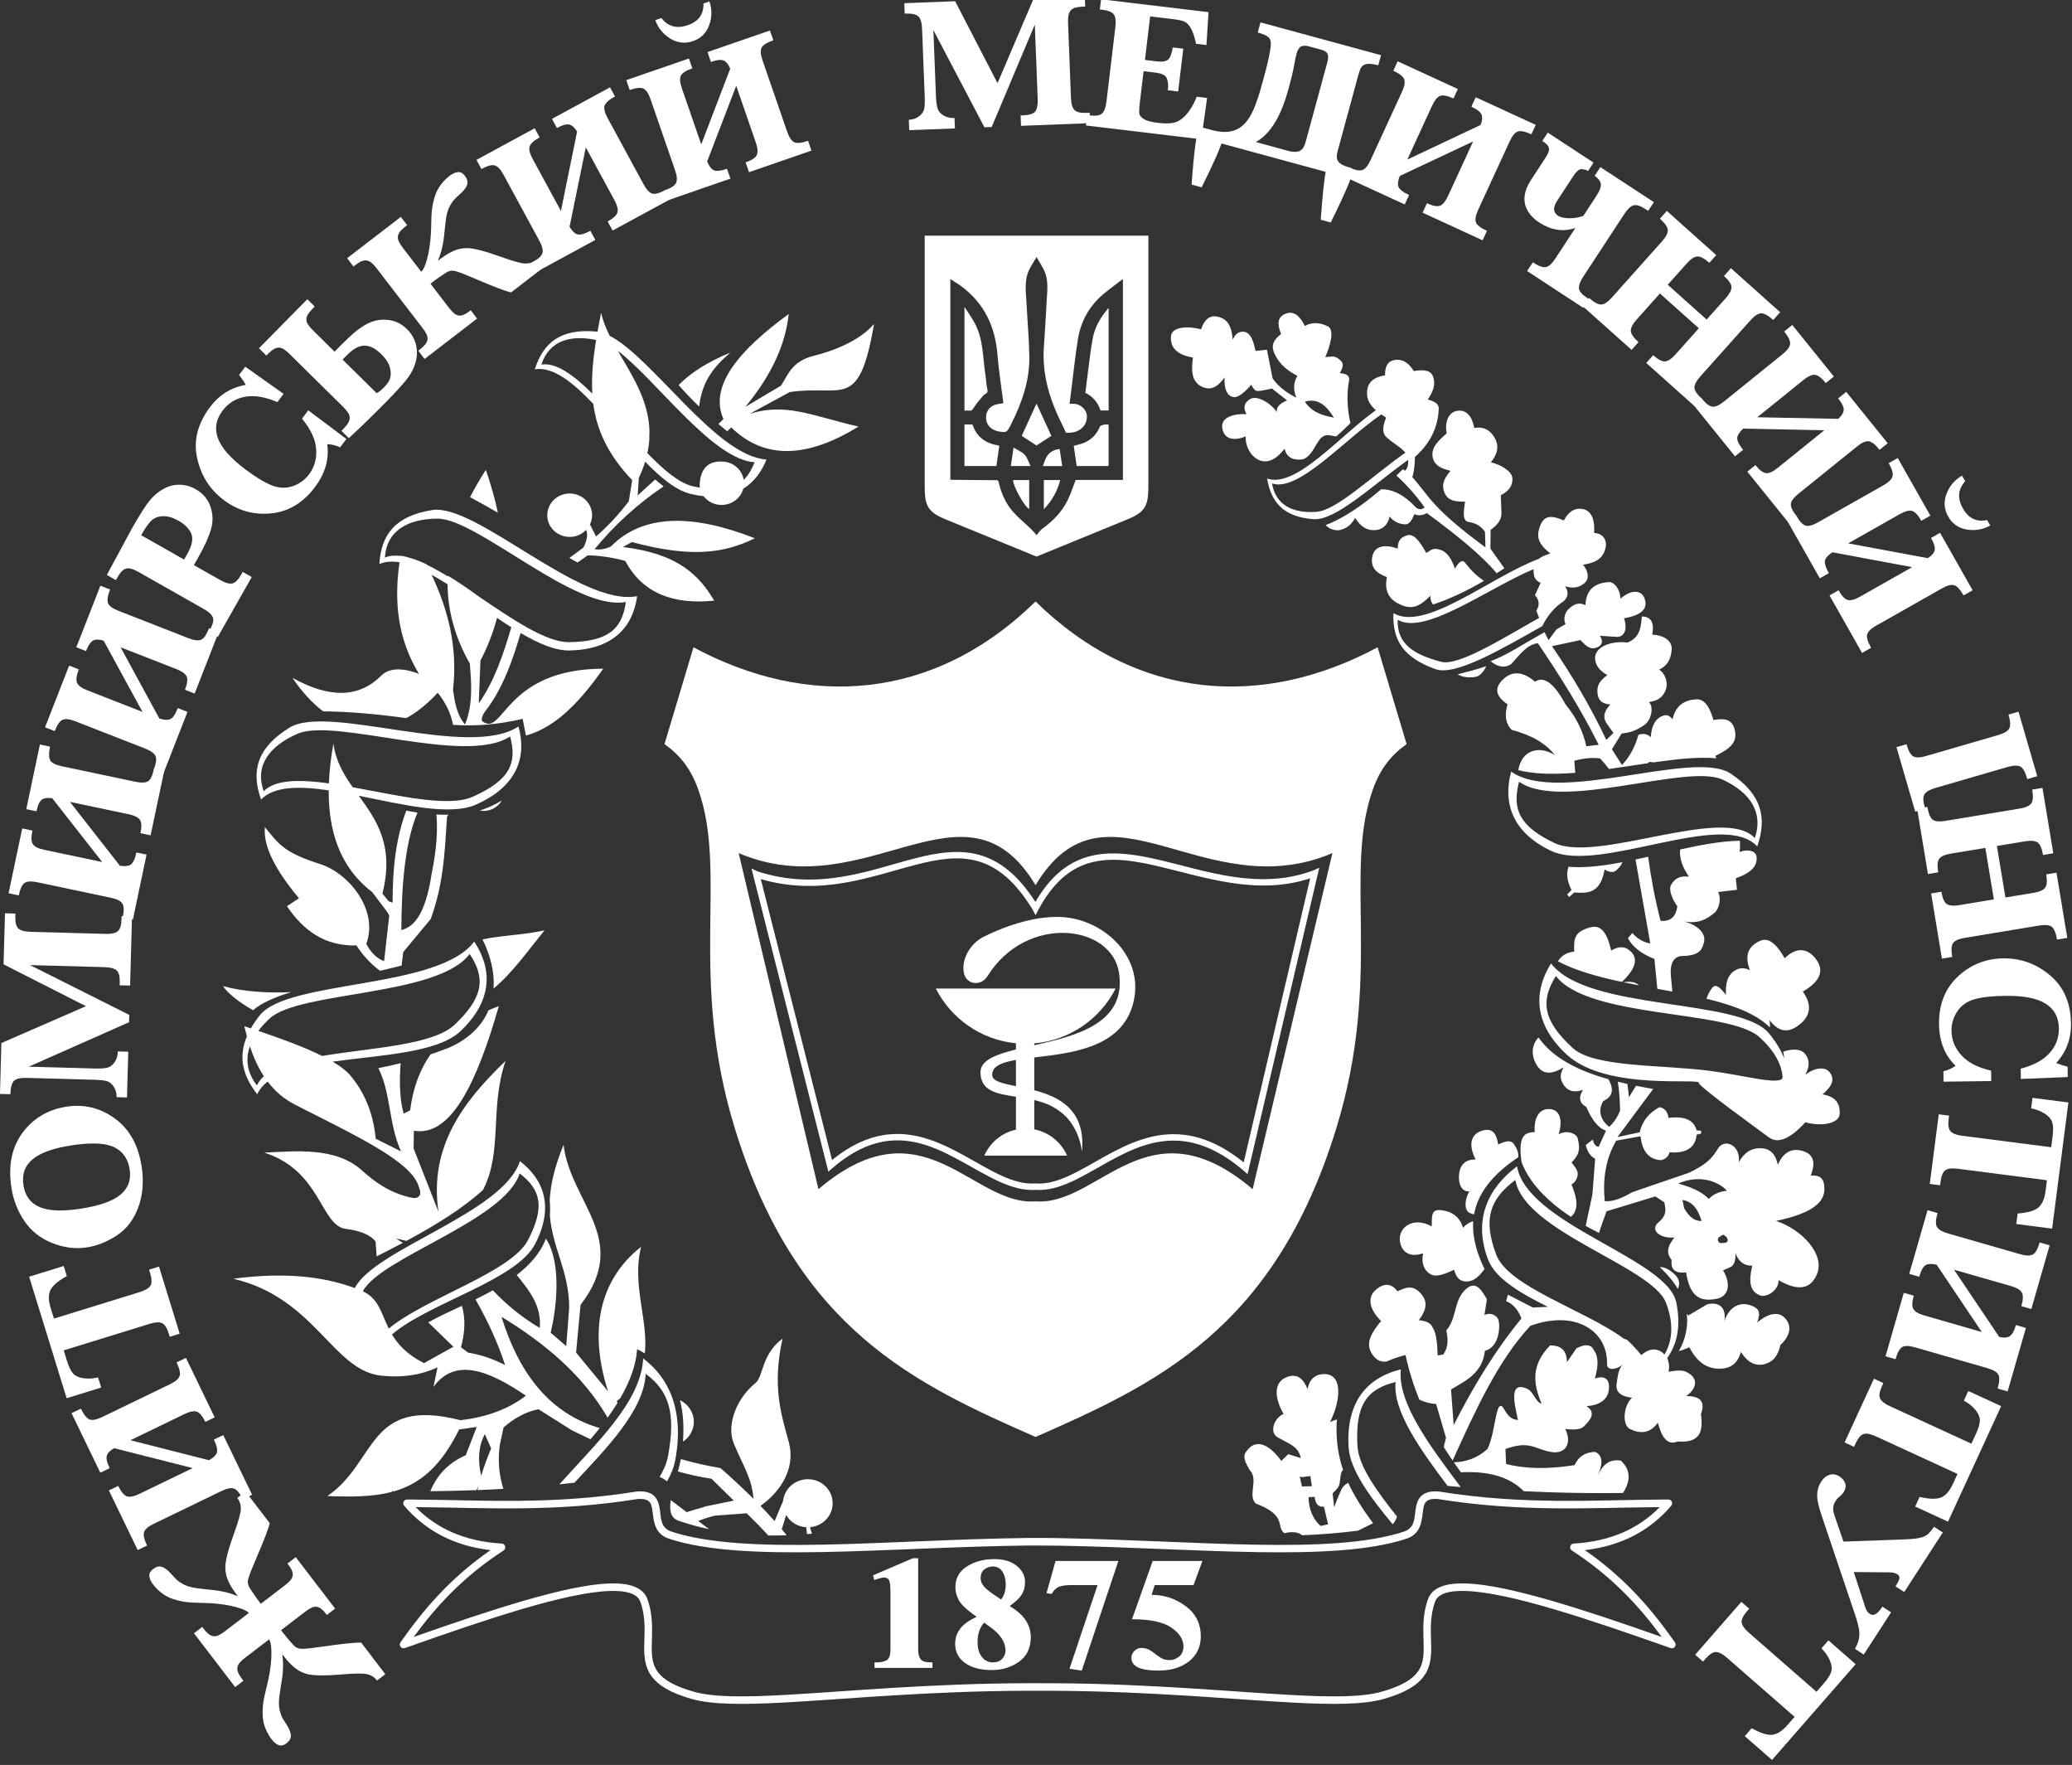 <svg clip-rule="evenodd" fill-rule="evenodd" stroke-linejoin="round" stroke-miterlimit="2" viewBox="0 0 1024 872" xmlns="http://www.w3.org/2000/svg"><rect x="0" y="0" width="1024" height="872" fill="#333333" stroke="none"/><g fill="#fff"><path d="m457.993 4947.57h111.215v123.77c0 9.89-.963 13.32-10.056 17.11l-45.552 18.64-45.551-18.64c-9.094-3.79-10.056-7.22-10.056-17.11zm12.757 21.59v99.73c.239.02.447.04.655.04 7.505.06 15.01.1 22.514.19.268 0 .713.36.77.62 1.232 5.5 3.368 10.67 7.132 14.98 2.691 3.08 5.964 5.69 8.935 8.55 1.028.99 1.928 2.1 2.899 3.17.393-.5.804-1.08 1.264-1.62.463-.54.903-1.13 1.479-1.54 5.331-3.78 9.752-8.35 12.613-14.11 1.575-3.17 2.635-6.58 4.04-10.17h23.499v-99.77c-.269.14-.466.2-.614.32-3.897 3.09-8.123 5.88-11.604 9.36-5.468 5.46-8.844 12.22-10.081 19.7-1.388 8.39-2.24 16.87-3.321 25.3-.303 2.37-.593 4.74-.907 7.25.87 0 1.679-.05 2.48.01 2.971.19 5.904 2.94 6.109 5.69.398 5.35-3.977 9.15-10.356 8.66-1.806-3.87-3.847-7.83-5.533-11.92-4.029-9.79-6.202-19.91-5.486-30.52.513-7.6.996-15.21 1.382-22.82.257-5.07 1.07-10.24-1.122-15.12-.979-2.18-2.34-4.2-3.889-6.93-1.549 2.67-2.908 4.62-3.867 6.74-2.279 5.04-1.427 10.37-1.165 15.61.458 9.15 1.325 18.28 1.43 27.43.132 11.52-3.559 22.25-8.671 32.55-2.491 5.02-2.544 5-6.412 4.37-3.428-.56-5.895-2.78-6.343-5.72-.492-3.22.929-6.14 3.884-7.36 1.406-.58 3.025-.68 4.625-1.01 0 .03.014-.1-.002-.24-.992-7.95-2.267-15.87-2.917-23.85-1.122-13.78-6.391-25.39-17.959-33.99-1.686-1.26-3.525-2.32-5.461-3.58zm31.159 99.91h8.044v14.31c-2.096-.68-8.017-11.22-8.044-14.31zm-24.145-86.1c1.957 3.07 3.696 5.48 5.089 8.06 4.392 8.13 3.979 17.21 5.36 25.94.377 2.39.4 4.84.969 7.18.474 1.95-1.262 1.96-2.027 2.86-1.701 1.98-3.429 3.98-4.82 6.17-.587.92-.944 1.48-2.1 1.36-.799-.08-1.614-.01-2.471-.01zm39.467 86.1h8.117c-1.368 5.5-4.062 10.25-8.117 14.48zm-11.012-21.99c2.455-5.34 5.035-10.96 7.369-16.04 2.334 5.07 4.921 10.68 7.391 16.04-2.405 1.56-4.999 3.24-7.401 4.79-2.363-1.53-4.942-3.21-7.359-4.79zm43.228-63.48v50.88h-4.043c-1.258-3.91-3.674-6.86-7.529-8.79.316-2.57.61-5.16.956-7.74.864-6.44 1.518-12.91 2.701-19.3 1.028-5.55 3.83-10.44 7.581-14.79.047-.06.117-.1.334-.26zm-23.084 78.5h-9.654c.759-1.82 1.209-3.57 2.162-5.01 1.323-2.01 3.401-3.15 6.229-3.47.423 2.84.836 5.61 1.263 8.48zm-25.543-.01c.422-2.84.834-5.61 1.368-9.21 2.215 1.4 4.263 2.21 5.564 3.65 1.298 1.43 1.849 3.49 2.869 5.56zm48.607-20.56v20.55h-15.882c-.482-3.37-.96-6.7-1.438-10.04 1.66-.47 3.485-.81 5.148-1.5 3.782-1.58 6.304-4.35 7.85-8.04.231-.55 1.431-.84 2.239-1.03.653-.15 1.39.03 2.083.06zm-54.335 10.44-1.46 10.11h-15.877v-20.66c1.279 0 2.522-.01 3.765.01.129.01.327.17.369.3 2.012 6.06 6.576 9.13 12.887 10.16.104.01.207.05.307.08z" transform="matrix(.994 0 0 .994 1.747 -4801.457)"/><path d="m1792.94 5534.82c68.08 1.22 134.91 8.54 170.95-3.22 5.36-1.75 5.28-6.39 5.79-10.33.43-3.31 1.2-6.26 3.64-8.03 1.6-1.16 4-1.88 7.72-1.63.06 0 .12.01.18.02 42.93 6.92 77.42 4.11 114.23 3.98.73 0 1.4.42 1.71 1.09.31.66.2 1.45-.28 2.01-10.29 12.01-24.18 19.87-42.93 22.07 20.36 14.12 33.45 29.79 44.77 45.83.47.67.46 1.57-.04 2.22-.49.65-1.35.9-2.12.63-40.96-14.48-79.93-27.59-101.65-28.37-4.39-.16-8.04.18-10.79 1.19-2.34.86-3.98 2.2-4.69 4.21-2.92 8.32-1.93 15.81-1.88 22.4.04 5.52-.55 10.45-3.84 14.81-3.19 4.24-9.04 8-19.8 11.06-9.99 2.83-25.37 2.86-45.41 1.79-29.63-1.58-69.61-5.52-117.53-5.86l-14.01-.02c-49.2.13-90.26 4.16-120.64 5.83-20.54 1.12-36.27 1.14-46.43-1.74-10.77-3.06-16.61-6.82-19.81-11.06-3.29-4.36-3.88-9.29-3.83-14.81.05-6.59 1.03-14.08-1.89-22.4-.71-2.01-2.34-3.35-4.69-4.21-2.75-1.01-6.39-1.35-10.78-1.19-21.73.78-60.7 13.89-101.66 28.37-.77.27-1.63.02-2.12-.63s-.51-1.55-.04-2.22c11.32-16.04 24.41-31.7 44.77-45.83-18.75-2.2-32.63-10.06-42.93-22.07-.47-.56-.58-1.35-.27-2.01.3-.67.97-1.09 1.71-1.09 36.8.13 71.29 2.94 114.23-3.98.06-.01.11-.02.17-.02 3.72-.25 6.12.47 7.73 1.63 2.43 1.77 3.21 4.72 3.64 8.03.51 3.94.42 8.58 5.79 10.33 37.06 12.1 106.71 4.01 176.78 3.13h.03l9.93-.02.01.03.57.01c-.04-.01-.08-.02-.13-.02.94.01 1.87.03 2.8.04 1.01.01 2.03.03 3.04.05zm-9.22 3.68-7-.02c-70.55.89-140.66 8.86-177.98-3.32-7.16-2.33-7.66-8.16-8.34-13.41-.29-2.2-.5-4.3-2.12-5.47-1.08-.78-2.72-1.09-5.19-.93-41.46 6.67-75.08 4.34-110.47 4.04 10.37 10.56 24.24 17.04 42.79 18.12.81.04 1.49.6 1.7 1.39.21.78-.11 1.61-.79 2.05-20.31 13.18-33.57 27.86-44.7 42.99 39.31-13.82 76.17-25.85 97.13-26.6 4.97-.18 9.1.28 12.21 1.42 3.53 1.29 5.87 3.45 6.94 6.49 3.09 8.79 2.15 16.7 2.1 23.67-.04 4.65.31 8.85 3.08 12.52 2.86 3.8 8.19 6.97 17.83 9.71 9.89 2.8 25.21 2.7 45.2 1.6 30.44-1.67 71.56-5.7 120.84-5.83h.01l14.02.02h.01c47.99.34 88.03 4.28 117.71 5.87 19.5 1.04 34.46 1.09 44.18-1.66 9.64-2.74 14.98-5.91 17.84-9.71 2.77-3.67 3.11-7.87 3.08-12.52-.06-6.97-.99-14.88 2.09-23.67 1.07-3.04 3.41-5.2 6.94-6.49 3.12-1.14 7.24-1.6 12.21-1.42 20.96.75 57.82 12.78 97.14 26.6-11.13-15.13-24.4-29.81-44.71-42.99-.68-.44-1-1.27-.79-2.05.21-.79.9-1.35 1.71-1.39 18.54-1.08 32.42-7.56 42.78-18.12-35.39.3-69.01 2.63-110.47-4.04-2.47-.16-4.11.15-5.18.93-1.62 1.17-1.84 3.27-2.12 5.47-.68 5.25-1.19 11.08-8.35 13.41-36.31 11.85-103.65 4.63-172.24 3.41l-4.62-.04c-.15 0-.32 0-.51 0h.03zm-15.73 30.05 2.54 1.72c5.27 3.7 7.91 8.3 7.91 13.79 0 5.35-1.94 9.41-5.84 12.17-3.9 2.77-8.38 4.15-13.44 4.15-5.71 0-10.19-1.18-13.44-3.55s-4.87-5.55-4.87-9.54c0-5.78 3.57-10.23 10.72-13.35l-1.99-1.46c-3.49-2.51-5.79-4.81-6.93-6.89-1.13-2.08-1.69-4.22-1.69-6.41 0-4.45 1.92-7.89 5.76-10.31 3.84-2.43 8.38-3.64 13.63-3.64 4.7 0 8.42 1.13 11.15 3.39 2.72 2.27 4.09 4.89 4.09 7.87 0 2.51-.54 4.63-1.62 6.35-1.08 1.73-3.07 3.63-5.98 5.71zm-6.94-5.01 2.63 1.78c1.55-1.94 2.32-4.43 2.32-7.49 0-2.51-.55-4.63-1.64-6.35-1.1-1.73-2.72-2.59-4.88-2.59-1.47 0-2.83.49-4.09 1.46s-1.88 2.4-1.88 4.31c0 1.54.56 2.95 1.69 4.22 1.13 1.28 3.08 2.83 5.85 4.66zm-5.77 13.25c-2.19 2.37-3.28 5.6-3.28 9.7 0 3.12.71 5.58 2.13 7.37 1.41 1.8 3.24 2.7 5.46 2.7 2.08 0 3.66-.62 4.72-1.86 1.05-1.24 1.58-2.58 1.58-4.01 0-4.2-2.58-8.14-7.75-11.8zm-26.62 19.77h.91v2.74h-28.81v-2.74h1.24c2.15 0 3.8-.4 4.95-1.19s1.73-2.46 1.73-5.01v-28.54c0-3.2-.24-5.23-.7-6.11-.47-.88-1.3-1.32-2.48-1.32-.9 0-2.51.41-4.85 1.23l-.64-2.31 19.82-8.51h2.63v45.56c0 1.98.4 3.5 1.19 4.58s2.46 1.62 5.01 1.62zm60.15-33.99-2.53-.43 4.47-15.99h31.24l-18.2 54.5-6.09-.92 13.95-41.57h-13.25c-2.48 0-4.42.26-5.84.78s-2.67 1.73-3.75 3.63zm74.98-16.42-4.42 12.01h-19.33l-1.51 4.84c6.28 0 11.93 1.87 16.94 5.61 5.01 3.73 7.51 8.74 7.51 15.02 0 5.17-1.94 9.3-5.82 12.39-3.87 3.09-8.99 4.63-15.34 4.63-8.91 0-13.36-2.1-13.36-6.3 0-1.26.48-2.4 1.45-3.42s2.14-1.54 3.5-1.54c1.83 0 3.5.52 5.01 1.57 2.8 2.15 4.68 3.43 5.63 3.85.95.41 2.13.62 3.53.62 1.65 0 3.19-.59 4.63-1.75 1.43-1.17 2.15-2.87 2.15-5.09 0-3.45-2.01-6.56-6.03-9.32-4.02-2.77-10.54-4.15-19.55-4.15l10.29-28.97z" transform="matrix(.994 0 0 .994 -1258.359 -4741.651)"/><path d="m903.73 5345.46c-7.813-7.76-18.935-10-31.752-9.41-1.236-1.66-2.434-3.32-3.594-4.97 6.763-.14 12.353-2.49 17.009-6.61 4.425-8.93 4.094-27.4 8.537-19.55 1.559 2.75 3.45 5.02 6.852 5.11-2.207-9.56-4.169-18.83 4.108-15.74 3.95 1.48 4.521 6.76 7.804 7.68-3.906-9.28-5.884-18.7 4.28-28.99 4.893.01 8.451 1.82 8.532 8.32l4.822-6.91c5.08-2.53 7.626-1.58 8.891 1.14 2.437 3.46 1.998 8.38.355 13.9 3.864-1.29 7.148-.65 7.166 4.19.024 6.7-5.392 9.15-11.4 9.57 4.828 3.03 2.407 6.53-1.354 10.12-1.564 1.5-4.94 1.71-9.326 1.21 3.557 7.31.01 12.7-7.307 11.41-8.449-1.49-10.499-5.82-22.908-1.45l.334 7.44c9.185 2.32 20.413 2.77 34.563.57 2.232-4.71 5.882-6.46 10.307-6.58 3.584 1.45 4.353 5.09 1.473 11.57 2.27-4.85 5.504-8.23 11.617-7.21 4.789 4.4 5.176 9.74 1.063 16.06-13.128.16-25.601.02-37.567-.37l.039-.09-.393.07c-4.108-.13-8.156-.29-12.151-.48zm-66.232 16.39c-11.402-13.56-21.493-26.89-22.215-38.19-1.475-23.12 9.968-34.86 26.362-38.77-1.813 16.47 14.736 38.21 30.214 58.49-2.219-.19-4.425-.38-6.619-.57-13.952-18.22-27.79-37.49-26.234-51.62-14.585 3.47-20.538 11.51-19.226 32.08.613 9.6 9.512 21.94 19.937 34.8-.556 1.63-1.243 2.97-2.219 3.78zm-45.686 5.5c-1.933-1.67-4.994-1.93-8.978-1.03-4.414-3.13 1.73-8.73-14.345-14.7-4.409-3.91 1.506-11.99-3.067-16.57-4.199-6.86-3.018-8.21-.34-10.99 3.596-3.74 9.654-2.68 16.219 6.34l3.52-3.36 6.319 1.92c-1.232-5.89-5.792-6.93-11.726-10.33-4.42-2.53-1.604-9.73 3.041-11.6-4.507-7.59-5.535-16.16 2.306-18.55 4.922-1.5 7.809 1.36 9.769 6.17.953-4.5 3.375-6.91 7.175-7.34 11.105-1.26 9.677 13.11 4.193 23.77 1.335-.62 2.508-1.06 3.532-1.23-.157 1.22-.244 2.48-.256 3.77-.076 7.82 1.058 14.72 3.339 21.33-.189.11-.349.24-.471.39-1.109 1.38-.856 5.58-1.665 7.45-.653 1.5-3.191 3.74-3.191 3.74l.812 6.89s2.807-7.72 4.29-9.91c.54-.79 1.74-1.63 2.78-2.25 3.052 6.58 7.26 13.07 12.556 20.11-2.529 1.23-5.071 2.46-7.62 3.7-9.592 1.21-18.973 1.93-28.192 2.28zm-1.221-29.18 1.147 4.92 5.017-.11-.798-5.08-4.206.56zm4.443 10.23c.181 6.26 2.284 10.98 6.107 14.33l3.781-.85-2.1-8.78c-2.675.35-4.294-1.15-4.668-4.83zm181.062-69.04c.933 1.82 1.194 4.05.728 6.74 3.281-.63 6.403-1.03 8.617-.07 6.128 2.65 6.43 7.86.237 12.14 7.936-.04 9.558 3.43 7.453 8.97 1.163 8.09-.006 14.55-11.74 13.59-5.411 2.25-8.13-2.46-10.019-9.31-3.863 5.29-8.633 5.63-13.912 3.19-4.341-2.01-3.469-11.75.899-15.62-5.028-.61-8.469-2.34-7.776-6.98.564-3.78.821-7.22 3.206-9.7-2.601 2.6-8.162 3.6-8.061-.05.455-16.37-15.813-27.21-38.684-19.02-16.207 17.14-27.292 41.01-39.262 66.98-1.568-2.26-3.066-4.51-4.495-6.76l1.158-4.56-4.984-16.78c-2.895-.21-5.69-.83-8.518-2.24-2.94-7.14-5.244-14.46-6.929-22.13-1.302.32-2.617.7-3.935 1.13.024-.04.048-.07.071-.1-.105.06-.211.12-.316.18-1.793.58-3.59 1.26-5.366 2.03-2.826.4-5.417-.6-7.584-4.13-3.186-5.19-.038-10.28 4.803-16.01-4.933-4.66-8.079-11.34-2.223-15.9 3.977-3.1 7.492-2.77 10.522 1.16 4.053-2.04 7.695-3.21 11.426.72 4.081 4.29 3.275 8.33-.68 13.62 3.23.35 6.006 1.13 6.955 3.64 1.948 2.79 2.351 8.17 2.562 13.88l2.828-.44c2.849-4.15 2.329-8.09 1.503-12.02 5.183-5.7 3.726-13.82 8.844-19.44 5.456-5.99 8.63-1.33 11.662 3.99l-1.243 7.85c2.572-1.32 5.102-.39 6.576 1.43 1.812 2.23 1.306 14.73-6.348 16.29-1.126 10.85-9.364 14.8-17.093 19.23l1.337 17.74c10.006-19.45 21.168-37.42 34.2-53.01-2.004-5.21-4.755-7.34-7.716-8.6l.865-3.24 12.608 6.39 7.606-.33c-14.038-6.86-26.638-14.13-30.259-23.63-7.596-19.93.135-35.45 14.668-46.21 5.023 28.89 75.828 45.76 80.38 67.6 2.402 11.52.638 20.44-4.571 27.79zm-1.343-1.88c4.437-7.36 4.428-16.31.701-25.78-7.094-18.01-71.519-35.25-75.988-60.95-12.93 9.57-16.436 19.36-9.677 37.09 6.128 16.08 44.74 27.5 64.394 41.76.573.21 1.143.42 1.709.63 2.065 1.94 4.497 4.4 7.192 7.6 2.143-1.96 4.795-3.23 7.489-2.73.493.15.986.3 1.479.45.606.27 1.21.64 1.807 1.11.322.26.62.54.894.82zm-90.854-42.43c-2.533 3.27-5 5.93-8.563 6.14-4.238.25-5.831-2.41-6.779-5.78-4.463 1.94-8.955 3.96-12.055 2.12-3.177-1.89-4.631-5.55-3.622-10.35-6 2.14-10.869 0-11.707-6.05-.93-6.73 6.751-12.47 16.064-7.29.11-5.52-.318-8.71 4.94-8.06 5.731.7 9.323 3.63 10.827 8.74 1.407-1.63 3.466-2.87 5.171-3.24-.544 7.78 1.761 15.73 5.724 23.77zm-5.296-27.19c-.723-.15-1.434-.38-2.134-.69-3.152-1.4-2.501-7-.24-10.83-3.261.53-5.256-2.77-5.265-6.54-.014-6.15 2.726-9.31 8.456-9.24-3.672-6.84-3.043-13.24 4.616-14.62 3.651-.66 5.966 1.57 6.717 7.16 2.895-1.15 6.072-2.87 8.082-.02 1.522 2.15 2.332 4.28 2.082 6.38-13.901 9.09-20.532 18.6-22.314 28.4zm24.007-25.91c-.496-3.13-.715-6-.46-8.4.599-5.63 3.269-6.49 7.067-6.58-.452-6.12 1.615-11.27 6.733-11.46 6.262-.24 7.495 5.82 5.325 12.55 4.211-2.36 9.066-.4 9.675 2.09 1.295 5.31.838 7.91-3.113 11.88 1.936 2.64 3.895 4.4 2.787 7.52-.645 1.81-1.658 2.81-2.839 3.43 2.091 5.06 3.608 9.94 1.493 13.95-.461.87-1.069 1.57-1.798 2.13-12.098-7.87-20.945-16.92-24.87-27.11zm32.35 31.6 3.374-15.52 1.41-17.83c-2.412-1.21-3.967-3.51-4.734-6.82l3.529-2.69c.491 1.96 1.277 3.48 2.989 3.56l3.706-8.01c-3.896-1.2-7.164-5.37-9.963-11.77-3.735-2.05-3.954-4.97-1.648-8.51-3.639 1.2-7.159 1.26-9.768-2.44-2.452-3.49-1.469-6.2-.035-8.81-6.156 3.91-10.791 3.64-13.725-1.3-2.942-4.95-2.31-9.97 1.053-13.48 7.362 10.44 20.496 16.62 35.265 20.73 3.157 5.35 1.908 8.79-2.525 10.83-3.254 5.17-.896 9.96 2.928 12.85 2.749-2.46 4.315-5.2 5.504-8.04-.112-5.2-.427-10.1-1.137-14.39 1.593.39 3.199.76 4.814 1.11.321 2.09.582 4.28.787 6.57l3.588-5.66c2.884.57 5.78 1.1 8.662 1.58l-18.017 23.9 11.203-2.35c1.243-5.57 4.675-9.66 9.981-12.51 2.59.47 4.148 2.21 4.57 5.33 9.103-1.08 12.933 1.67 14.233 6.25l2.191.14.086 1.39-2.37.6c-.408 6.3-5.29 9.44-13.607 8.71-.65 2.27-2.19 3.49-4.368 3.94-5.789-.33-9.415-4-10.3-11.9l-12.281 2.21c-5.344 8.97-6.87 19.13-5.772 30.09 4.674.26 9.274-1.84 13.858-4.48l28.914-9.76c7.447-3.68 10.989-6.23 14.335-11.86 3.25-5.46 11.75-1.74 10.51 6.76 2.61-4.45 6.13-7.44 11.84-6.95 5.08.44 6.94 3.93 7.92 8.17 2.76-6.25 7.06-8.7 13.18-6.66 6.01 2 5.25 7.49 3.43 12.01 4.23-.14 6.87.74 6.89 6.76.03 9.84-14.53 13.7-24.38 15.8 13 4.26 24.6 16.49 20.73 26.19-3 7.49-9.19 9.13-19.47 3.27.17 4.87-6.12 9.1-9.76 7.42-4.83-2.21-5.37-6.6-3.58-14.64-3.79.14-6.66-1.75-8.44-6.11.03 2.5-.04 4.97-2.05 6.6l-4.19 1.83c4.28 7.15 2.63 12.98-3.17 14.14-9.835 1.98-13.808-2.66-15.505-13.1-5.356.61-7.913-1.34-7.286-6.2-3.416-4.06-1.382-7.63 1.37-11.15-7.757.59-12.391-3.96-8.008-7.55 4.46-3.65 3.56-6.79 2.924-9.96l-4.541-2.92-24.6 7.39c-1.33 3.56-2.68 7.12-3.81 10.77-2.317-1.14-4.565-2.32-6.734-3.53zm69.62 4.44c-.59.1-1.16.44-1.66.76-.3.19-.53.36-.79.59-.73.67-.5 1.92.3 2.52.47.34 1.18.24 1.72.23 1.23-.04 3.01-.22 2.4-1.98-.1-.31-.28-.6-.45-.87-.4-.61-1.08-.76-1.52-1.25zm-22.944-25.47c5.77 1.61 11.353 3.52 15.507 7.66 2.348-2.6 5.577-3.65 9.147-4.09-5.39-5.58-14.99-7.72-24.654-3.57zm2.158 8.19.873 4.1c2.66 4.61 5.615 6.51 8.796 6.31-1.998-6.68-5.327-9.87-9.669-10.41zm-11.43 33.4c1.841-.18 3.929.63 6.491 2.65 3.436 2.7 3.919 5.44 2.645 8.16-2.206-3.64-5.226-7.26-9.136-10.81zm13.613 23.15.736.89 9.45-5.53c5.907-1.61 9.937 1.45 8.837 8.25 2.07-6.48 7.27-9.76 12.96-7.89 4.65 1.53 5.5 3.57 3.53 8.71 0 0 8.61-8.08 14.11-2.24 6.05 6.44-2.34 13.32-2.34 13.32-1.07 4.38-2.82 8.3-8.45 9.65-5.25 1-8.67-1.94-11.5-6.15-1.21 4.13-3.47 7.38-8.62 8.15-8.017.98-13.548-3.06-17.379-10.53 0 0-2.533 1.2-5.319 1.93 3.335-5.88 4.805-12.16 3.985-18.56zm6.118-114.69c1.711-2.84-46.395 4.17-66.584-14.04-16.921-15.27-16.925-31.4-8.067-45.41 18.743 23.98 95.216 16.94 110.106 34.83 3.6 4.32 6.09 8.43 7.59 12.39-.08-1.16-.23-2.27-.45-3.34 4.6-1.62 9.08-1.46 11.15 1.22 2.19 2.83 2.25 6.22-.04 10.23 4.12-3.14 10.08-4.74 12.71-.71 2.45 3.77-.04 7.17-4.04 10.47 6.71 1.03 9.03 4.63 8.7 9.78-.32 4.93-9.72 6.24-17.31 4.08-5.36 5.78-12.8 11.86-18.62 7.36-2.11-1.64-34.932-24.84-35.145-26.86zm42.265-2.69c-.39-6.94-4.59-13.84-11.77-20.19-15.51-13.73-86.003-8.99-102.678-30.33-7.882 12.47-6.557 22.22 8.498 35.8 10.89 9.83 45.05 8.18 69.619 11.4 17.151 2.25 35.471 7.34 36.331 3.32zm-113.394-57.8c1.507-2.57 4.241-4.52 8.201-4.82-.333-6.77.272-9.97 8.194-12.09 5.741-1.54 8.639 3.56 10.467 11.52 3.614-1.99 6.866-2.61 10.235.83 4.022 4.1.612 9.88-4.863 14.78-11.979-2.51-23.274-5.57-32.234-10.22zm32.937 10.37c3.404-.45 6.268-.23 7.873 1.55-2.644-.5-5.274-1.01-7.873-1.55zm17.228 3.28-1.47-14.86c-6.148-2.31-10.781-5.63-13.402-10.29l2.235-2.55c2.914 3.15 5.952 4.66 9.068 5.14l-7.451-41.7c2.114-.45 4.243-.91 6.378-1.39 1.481 10.93 3.559 21.54 6.263 31.84 4.797.45 7.747-1.76 8.469-7.18-2.171-2.9-4.648-8.14-3.158-10.65 2.597-4.37 5.78-4.32 8.982-4.13-3.276-4.73-4.904-9.24-4.398-13.49 10.761-2.33 21.163-4.23 30.163-4.32.13 1.73.08 3.61-.11 5.58 3.48-1.44 8.15-.88 8.52 2.33.62 5.32-3.92 8.46-10.48 10.74l.6 5.71-9.54 1.12c1.78 3.32.45 8.47-1.806 10.31-3.949 3.22-8.001 5.56-15.238 4.33 6.273 1.67 11.155 5.61 9.896 10.43-1.188 4.56-3.117 6.63-12.021 6.79-4.444 1.02-5.288 5.53-4.495 11.62l.57 6c-2.51-.46-5.04-.92-7.575-1.38zm24.818 4.94c.565-1.81 1.456-3.58 2.767-5.32 2.024-2.69 4.544.38 7.074 3.37-.27-5.23.44-9.89 4.92-12.33 2.77-1.52 5.31-.78 7.18.07-2.79-6.98-1.18-11.94 5.36-14.66 4.88-2.02 8.94 3.32 12.18 8.75 6.22-6.08 11.98-4.8 15.95.66 4.23 5.81 1.63 11.08-6.81 15.9 4.58 6.3 4.33 12.06-2.24 16.83-4.78 3.49-9.62 3.78-14.54-2.62.15 1.3.26 2.52.13 3.57-7.06-6.88-18.63-11.04-31.971-14.22zm12.211-111.9c15.69 10.26 18.43 21.93 13.4 36.21-17.21-18.68-79.57 13.62-104.065 2.18-19.82-9.25-24.358-24.05-20.169-39.4 23.941 16.74 92.132-11.22 110.834 1.01zm-4.07 2.99c-18.094-8.23-81.444 15.93-102.744 1.04-3.726 13.66.23 22.23 17.863 30.46 21.793 10.17 85.801-19.06 101.121-2.44 4.47-12.71-2.32-22.73-16.24-29.06zm-50.608 41.03c-.46 1.23-1.277 2.4-2.558 3.52-1.505 1.92-3.762 1.65-6.439.17-2.122 12.15-8.741 11.75-15.347 11.39l-2.466 2.21-1.082-1.18 2.194-2.29c-2.303-4.56-2.718-8.38-1.467-11.54 7.966.7 17.307-.43 27.165-2.28zm-52.557-45.74c.154-.93.436-1.94.836-3.03 2.711-7.41 10.497-8.84 17.586-4.52-4.518-5.73-11.729-9.9-21.723-12.46-3.427-3.44-3.56-7.85-2.111-12.73-5.562-3.68-6.908-7.61-2.789-11.86 5.289-5.45 11.121-4.08 16.644.64 4.895-3.26 10.116 1.66 15.528 11.42 5.112 6.11 8.669 12.95 10.393 20.66l6.235-.75c-8.865-17.44-19.44-34.11-30.707-50.48-5.644.67-9.358 6.04-13.484 10.4-3.658 2.47-7.708.87-10.319-1.47 8.463-3.16 14.648-7.49 27.161-14.41l2.05 3.95 3.955-5.3 4.624-2.66c-1.206-2.41-.643-5.72 2.152-8.06 2.95-2.48 5.365-2.58 7.885-1.33.287-7.83 4.787-11.05 11.82-11.49 2.76-.18 5.879 3.82 5.809 8.27 5.473-4.7 10.589-4.43 12.187-.2 2.119 5.61-2.285 8.53-10.352 9.94 1.42 3.55 1.288 9-3.376 9.24l-8.816-.56c1.882 2.66 1.247 5.1-2.17 6.05-3.445.97-5.785-2.22-7.639-3.91l-14.344 3.03c10.126 14.56 19.434 29.92 27.412 46.59l3.61-3.45-3.748-5.24c-1.921-3.49-.369-6.2 2.183-8.93-3.355-.25-5.953-1.42-6.439-5.17-.664-5.11 1.874-7.04 4.898-9.45-3.312-1.84-5.696-4.2-6.134-7.63-.787-6.16 7.594-9.55 16.359-8.53 6.206-2.59 6.686-7.13 7.221-12.97 5.256.12 6.221 3.77 5.236 9.03 4.653.19 10.134 2.34 9.819 7.36-.338 5.39-2.726 8.44-6.382 10.06 2.674 1.36 5.054 6.32 3.204 10.49-1.826 4.12-4.975 5.09-8.314 5.61 2.603 2.38 1.196 9.14-2.361 11.45-4.714 3.07-6.838 3.59-11.445 4.22l-4.864 7.78 5.06 7.85c4.061-4.22 6.675-9.32 8.316-14.99 2.197-.78 4.296-.64 6.218 1.14.364-4.69 1.677-8.46 5.126-10.19 2.956-1.49 4.278-.5 5.895 1.26 1.51-6.76 5.863-9.42 11.735-9.88 5.18-.41 7.507 5.59 8.894 10.31 4.891-.86 9.201-.94 10.711 4.67 1.93 7.18-3.85 10.22-9.79 13.18.23.38.42.77.56 1.16-8.834-.83-19.918.36-31.807 2.04-.691-.15-1.413-.23-2.188-.25l-.433.62c-6.472.94-13.148 1.99-19.8 2.9-1.317-1.7-2.785-3.44-4.419-5.23-4.198-.6-8.588-.02-13.065 1.1l.473 6.03c-10.5.82-20.419.73-28.776-1.32zm31.902 1.05c.207-.03.414-.05.622-.05-.207.01-.415.03-.622.05zm-19.801-72.63c-19.356 10.72-43.715 24.97-53.799 21.4-16.069-5.69-21.885-14.12-21.345-27.87 16.058 9.35 48.656-17.8 73.461-27.01 1.717-1.31 3.96-2.09 5.799-2.68-4.127-3.08-7.143-6.54-5.873-11.5 1.795-7.02 5.204-8.14 12.631-4.85 2.786-5.03 6.06-6.38 9.598-5.7 5.001.95 6.089 6.41 5.734 11.87 4.8.31 6.418 3.77 5.859 6.91-1.21 6.81-6.744 8.15-11.485 8.88 2.817 3.28 3.188 7.05.86 9.06-2.779 2.41-6.088 2.87-9.849 1.67 1.445 2.38 2.017 4.82-.78 7.44-4.744 2.98-8.224 7.24-10.811 12.38zm-4.364-28.35c-23.616 9.86-54.955 33.11-68.592 25.17-.481 12.23 8.441 17.37 21.889 20.89 8.472 2.22 28.985-10.35 49.489-21.81l-1.389-3.61c1.652-2.53 1.668-5.09-.701-7.69l2.85-6.1c-2.886-1.29-3.615-2.99-3.546-6.85zm-23.865 48.24c-1.322 2.78-3.306 5-5.464 5.33-3.736.56-6.699.07-9.027-1.28 4.893-1.21 9.69-2.44 14.491-4.05zm-26.888-30.67c-1.055-1.22-1.376-2.69-1.342-4.29-4.213 3.98-7.914 7.13-14.119 4.79-7.453-2.81-9.15-7.86-7.82-14.09-5.052-1.86-8.637-4.63-7.33-10.45 1.265-5.63 7.314-5.74 12.8-3.69-.085-3.1.812-5.73 5.111-6.73 3.609-.83 7.072 4.97 9.279 8.88 1.972-1.13 2.947-2.4 5.585-1.97 3.832.63 6.627 3.2 8.886 9.75 1.257-2.22 3.463-5.12 5.057-3.04 2.713 3.54 5.817 6.68 9.626 9.1-8.825 5.06-17.431 9.1-25.733 11.74zm32.094-15.52c-7.047-8.38-19.521-18.58-35.233-29.89-2.159 1.24-4.27 1.37-6.341.53-.885 2.25-2.234 5.22-4.741 5.06-3.526-.22-5.92-1.72-7.757-3.87-.767 4.22-3.663 6.54-7.197 6.73-5.052.28-7.875-2.53-10.168-6.08-1.821 3.45-4.587 5.57-8.429 6.19-2.948-.05-4.99-1.05-6.441-2.59 8.175-3.07 17.468-8.89 28.023-17.82 5.682-.07 11.488 2.69 17.448 8.94 1.438 1.28 2.94 1.25 4.497.12-4.332-6.05-9.127-11.28-14.254-15.92 1.09-1.01 2.192-2.06 3.307-3.14l1.002.8c1.323-1.13 1.753-3.02 1.611-5.42-18.071 12.72-36.695 30.33-47.831 29.49-14.948-1.14-21.365-8.26-23.352-20.2 14.574 4.88 35.992-20.65 54.895-33.99-2.346-2.02-4.16-4.4-4.412-7.36-.451-5.31 2.027-8.87 9.023-9.95.035-3.52.665-7.4 5.711-7.71 4.103-.26 6.679 2.28 8.834 5.59 3.789-.66 8.236-.86 9.595 2.46 1.647 4.02.122 7.86-2.551 11.64 3.189.97 5.661 1.94 5.547 4.68-.401 9.7-4.697 17.52-12.024 23.87-.082 4.49-.527 7.83-1.327 10.07 8.869 9.76 9.424 14.96 36.922 34.91l-.219-7.69c-1.88-2.78-4.584-4.42-8.151-4.89-3.885-.5-2.272-6.56-1.947-10.17-4.455.1-8.666-.21-10.413-4.58-1.757-4.39.41-7.55 3.086-10.69-3.569-1-7.824-2.07-8.912-6.41-1.317-5.44 3.489-9.04 6.987-12.29-1.031-4.74.437-10.11 4.892-11.07 5.03-1.09 8.024 2.85 9.033 8.43 4.776-.81 7.834 1.07 9.976 4.38 2.994 4.64 1.578 8.77-1.568 12.7 4.463 1.01 10.553 4.2 10.826 7.87.294 3.96-2.061 6.57-5.831 8.45l.322 8.96c.099 3.13-1.967 5.86-5.488 8.3l-.091 9.31 7.058 9.78c-1.31.84-2.616 1.66-3.917 2.47zm-46.058-59.93c-2.312-2.76-6.108-4.59-9.54-7.67-2.454-2.19-1.842-5.74-.185-9.75-.8-.51-1.615-1.04-2.417-1.6-18.686 12.55-41.883 38.77-55.185 34.32 1.767 10.62 10.387 15.02 22.576 14.09 10.051-.77 27.824-17.68 44.751-29.39zm-34.871-8.06-3.766-.63c-6.179-.75-6.609 9.58-13.025 12.01-5.362.71-8.302-1.23-9.358-5.22-2.103 2.52-4.334 4.83-7.334 5.83-6.474 2.17-12.55-4.68-12.284-12.01-4.862 2.06-10.946 2.16-11.839-4.33-.72-5.22 6.021-7.11 12.28-6.73-1.565-2.78-1.64-5.35 1.7-7.45 3.514-2.21 10.621 1.93 13.663 6.49-.508-2.32 1.224-4.28 5.095-5.88l-7.621-5.91s-6.044 1.51-7.782 1.19c-1.337-.24-2.642-3.11-2.642-3.11s-5.595 6.82-9.051 6.19c-5.344-.97-4.438-9.73-4.438-9.73-3.113 4.06-6.331 6.68-10.963 4.79-5.773-2.36-5.933-8.21-5.034-14.72-7.773-1.31-11.637-4.78-11.054-10.73.466-4.74 9.04-4.99 15.155-3.29 1.958-5.52 4.85-7.05 8.277-6.31 4.874 1.06 7.112 4.15 7.75 11.46 1.186-2.89 3.034-4.16 5.485-3.96 3.555.3 4.896 4.54 6.015 9.54l5.74-.6 2.883 14.28c3.438 4.88 8.572 7.89 11.988 9.57-1.85-4.31-1.289-7.8.49-10.88-4.722-2.39-8.819-5.52-11.321-10.55-1.862-3.74-1.536-6.7 3.127-10.25-1.908-4.47-2.055-8.13 1.832-9.9 4.774-2.18 8.025 1.55 10.145 5.92 3.11-1.67 6.754-2.12 11.575.15 3.688 1.74 1.068 10.1-1.24 15.27 3.303.01 4.523-1.17 7.735 1.74 1.861 1.69.974 3.93-.431 6.28 2.395.31 4.862.54 4.753 3.41-1.42 6.95-1.016 14.26.617 21.47-2.418 2.34-4.792 4.54-7.122 6.6zm-15.889-17.25c3.859 5.53 9.213 6.85 14.661 7.9-3.727-6.01-8.181-9.91-14.661-7.9z" transform="matrix(.979 0 0 .994 -131.664 -4576.614)"/><path d="m338.113 5345.77c-9.322 2.49-19.908 2.54-32.182 2.1 24.847-16.88 19.807-49.57 66.171-37.71 14.068-1.63 24.504-6.01 32.56-12.19-18.506-12.62-35.275-19.15-45.962-4.33l2.024-9.75c-8.362 3.81-16.913 5.2-27.719 4.16-24.312-2.33-32.998-38.63-73.819-48.21 22.631-3.01 42.98-1.86 60.397 4.64 9.77-19.38 73.943-37.38 82.085-63.08 11.993 9.13 17.106 22.86 7.537 41.24-9.396 18.04-52.659 29.1-71.139 44.9 2.95 4.94 7.456 9.95 15.922 14.25l14.629-8.14-12.499-12.12c4.737-2.68 10.567-5.34 16.718-8.22 1.863 6.33 1.568 13.01-.448 20.63l3.571 2.65c6.576 1.01 12.585 3.25 18.315 6.11-3.645-11.39-8.762-22.16-14.686-32.6 2.903-1.42 5.815-2.91 8.661-4.49 6.839 7.24 14.663 13.61 23.35 18.7.818-11.2-5.244-18.6-11.517-26.32 6.504-4.98 11.794-10.86 14.512-18.07.688.96 1.295 2 1.802 3.14 5.566 12.51 3.43 31.67.585 43.6l7.744 6.68 1.471-19.45c-.242-18.23-8.305-29.1-9.615-45.47.182-2.74.145-5.27-.094-7.61.412-7.6 2.36-16.47 6.894-27.55 3.409 28.74 33.598 47.1 8.442 79.57l-2.208 23.72 15.916 19.29c-9.654-29.88-4.569-55.39 16.412-71.87-4.738 18.48 3.649 36.57 1.856 52.96-1.21-.73-2.486-1.42-3.828-2.08-.542 7.69-3.447 15.83-8.37 24.36-.567.49-1.158.97-1.775 1.45l.404.86c-1.489 2.42-3.136 4.88-4.934 7.36-12.106-20.78-30.693-36.73-52.755-50.09 8.378 27.12 22.753 46.31 45.621 54.26 1.048.36 2.113.7 3.197 1.02-1.453 1.83-2.982 3.68-4.584 5.54l-9.227-4.41-16.627-10.5c-6.552 1.32-12.24 4.57-17.378 9.07l-1.884 8.83c-1.131 8.43-.146 15.44 1.805 21.67-4.061.24-8.338.44-12.844.62.138-.66.287-1.32.447-2-.35.67-.663 1.34-.944 2.02-7.081.27-14.726.46-22.987.54 3.117-7.6 8.603-13.92 17.62-17.9l5.445-14.03-8.736 1.22c-9.103 18.49-19.476 27.01-32.238 30.72-.387 0-.776 0-1.165-.01.017.11.034.22.051.32zm83.178-3.72c17.229-19.36 40.658-40.74 41.677-62.6 12.804 9.57 20.468 25.93 15.995 50.3-.678 3.7-2.117 7.31-4.115 10.85-1.14-.98-2.346-1.72-3.689-2.25 2.082-3.52 3.558-7.02 4.195-10.49 3.98-21.68.265-32.26-11.127-40.77-.851 18.25-19.635 37.16-35.418 54.13-2.374.28-4.877.56-7.518.83zm55.365 7.81 7.938 6.01c2.627-.88 5.51-1.73 8.684-2.54l-.16-.16 14.902-3.04-11.07-10.88c-5.51-.81-11.089-2.05-16.716-3.6.58-2 1.065-4.05 1.452-6.16 6.446 1.82 13.008 3.34 19.724 4.46 6.268 5.51 11.673 10.57 16.392 15.26-.888-10.57-4.745-15.33-9.785-27.51-3.926-9.49 1.822-22.82 10.643-29.88 4.246-3.4 2.941-14.26 13.59-22.2-5.22 23.75-.736 37.3 3.122 51.43 3.57 13.06-4.18 24.74-14.092 31.68 2.557 2.64 4.895 5.16 7.05 7.58l4.217-10.07c.034-.32.082-.65.145-.98.38-1.99 1.251-3.77 2.467-5.25 2.752-3.35 7.277-5.16 11.923-4.33 6.701 1.2 11.134 7.44 9.893 13.93-1.035 5.4-5.683 9.28-11.08 9.73.36 1.07.688 2.14.985 3.23-.822.08-1.641.14-2.457.2-.107-1.13-.236-2.26-.386-3.41-.482-.03-.967-.09-1.453-.17-3.759-.67-6.804-2.93-8.534-5.93l-2.184 7.13c.846 1 1.662 1.99 2.449 2.96-3.069.11-6.109.15-9.13.12-3.098-3.39-6.423-6.82-10.03-10.32l-.727-.72-15.749 1.17c-2.446.55-5.313 1.47-8.355 2.62l5.428 4.11c-4.942-1.06-9.921-2.41-14.982-4.11-4.754-1.59-4.658-6.18-4.114-10.36zm-153.047-103.76c7.897 3.62 9.04 10.8 12.872 18.52 18.222-15.21 60.84-27.9 69.187-43.93 8.514-16.34 6.55-25.07-4.119-33.19-7.435 23.47-68.982 41.8-77.84 58.41-.033.07-.067.13-.1.19zm63.775 78.08-3.131-7.09c-3.138 5.74-3.677 12.68-1.824 20.72 1.239-4.16 2.871-8.69 4.955-13.63zm14.66-405.31c-3.413 11.78-8.573 27.37-17.462 38.69-1.276 1.63-2.62 4.42-1.387 5.32 10.408 7.61 10.778-26.12 59.918-26.27-9.566 13.57-22.229 28.92-38.464 33.23l-1.588-8.28c-12.026 2.79-23.562 3.77-34.617 2.97-1.073-5.72-3.679-11.03-7.628-15.98-5.054 5.51-10.29 9.72-15.602 12.64-15.269-2.11-29.118-3.28-41.343-3.36-5.384-4.08-10.523-9.63-15.28-16.66 18.85 10.49 33.373 9.71 44.078-1.04 4.665-4.68 12.354-3.41 18.795-.98-10.999-18.23-12.265-36.77-9.642-55.42-3.651-.61-7.02-.41-10.02.87.906-14.65 7.915-23.91 26.252-26.83 21.849-3.47 73.528 48.21 101.917 42.81-2.086 15.26-11.952 26.59-33.678 26.98-7.085.13-15.409-3.48-24.249-8.69zm-11.749-7.51c-1.871 7.12-4.581 14.21-8.244 21.28l-.816 21.21c7.767-11.09 12.188-24.32 16.184-37.81-2.352-1.49-4.731-3.06-7.124-4.68zm-32.525-21.43c8.209 17.42 13.08 36.03 10.651 57.23.905 6.21 1.868 12.39 5.972 17.2 4.018-10.06 3.205-20.18 2.382-30.3-7.424-13.04-10.954-26.17-11.051-39.4-2.699-1.72-5.357-3.31-7.954-4.73zm-15.466-9.37c.006-.04.012-.08.018-.11 3.792.58 8.085 2 12.844 4.2.044.08.088.17.132.25 3.361 1.63 6.882 3.61 10.498 5.82.006-.12.011-.24.017-.36 4.824 2.91 10.002 6.4 15.51 10.45 16.662 11.21 33.472 22.82 44.905 22.62 19.329-.35 26.26-6.39 28.116-19.97-25.257 4.81-73.966-41.6-93.718-41.43-15.194.13-25.28 6.33-26.086 19.36 2.277-.96 4.888-1.19 7.764-.83zm138.963 419.67c4.83 2.31 7.701 7.51 6.672 12.89-.624 3.26-2.564 5.97-5.191 7.7.552-7.45.15-14.37-1.481-20.59zm-150.812-71.5-.552-7.46c-2.863-3.45-7.985-5.37-14.729-6.2-12.675-1.55-12.243-28.88-40.617-37.92 15.316-.62 35.411-3.08 48.635 8.9 7.07 6.41 14.575 11.32 24.44 13.49 3.679.81 5.639-1.26 3.842-5.17-3.32-12.82-31.696-25.75-61.706-41.11-5.714-2.93-10.099-6.92-13.518-11.42-2.297 1.78-4.063 3.87-5.172 6.34-7.156-9.21-9.534-18.4-5.128-28.82-.48-1.74-.903-3.43-1.289-5.04 1.078.36 2.165.72 3.257 1.08 1.2-2.1 2.671-4.26 4.427-6.48 14.101-17.82 88.895-12.81 106.602-36.67 8.986 13.46 9.374 29.2-6.768 44.51-11.471 10.88-39.677 11.84-63.593 15.18 3.732 2.2 6.733 4.45 8.69 6.75 7.37 8.67 11.532 19.24 12.725 31.57l12.56 6.26c-6.25-13.85-4.916-28.86-11.259-41.37 3.754-.73 7.448-1.55 11.081-2.46-.751 9.93-.378 18.45 1.507 25.08l3.21-1.61c1.424-11.36 4.977-20.46 10.145-27.83 3.252-1.09 6.45-2.27 9.598-3.52 9.803-4.41 16.031-10.88 19.225-18.41 1.676-.72 3.386-1.4 5.126-2.05-10.927 38.16-23.859 65.16-42.224 61.91l-.151 8.79 12.368 31.48c-4.711-32.11 12.07-54.54 33.363-74.94-8.02 23.3-1.31 45.2-11.231 64.1-9.937 9.11-23.317 17.39-38.061 25.34-1.747-.37-3.499-.8-5.254-1.27 1.19.75 2.346 1.49 3.467 2.23-4.25 2.26-8.605 4.51-13.016 6.74zm-58.813-112.08c11.256 3.82 22.759 8 31.7 12.46 24.434-4.11 55.108-5.3 65.927-15.56 14.36-13.62 15.417-23.17 7.422-35.14-15.753 21.22-84.654 18.32-99.458 32.09-2.163 2.01-4.035 4.07-5.591 6.15zm2.739 22.54c-3.117-4.75-5.304-9.91-6.944-14.89-2.318 6.54-1.394 13.18 3.491 19.47.765-1.71 1.937-3.22 3.453-4.58zm-5.358-32.8c-7.665-4.36-12.682-8.64-14.993-12.01 9.78 2.75 22.33 3.59 33.929 2.98-8.201 2.55-14.902 5.45-18.936 9.03zm63.06-19.62c-4.713-3.51-8.529-7.78-11.675-12.59-15.509.44-26.325-7.29-34.553-19.52l5.978-3.9c-11.289-13.62-17.843-25.38-16.96-35.41 7.164 8.92 10.031 12.83 27.494 18.37 14.045 4.46 29.223 22.71 22.921 39.69 2.054 3.83 4.728 7 8.866 8.58l2.563-22.69-1.07-1.84-7.411-9.81c-15.935-12.14-21.751-30.09-21.612-50.55-14.579-2.16-27.145-2.15-33.635 4.54-5.045-14.11-2.133-25.62 14.081-35.7 19.319-12 89.158 15.82 113.902-.61 4.175 15.16-.613 29.75-21.059 38.81-13.048 5.78-36.373.03-58.339-4.36 8.767 12.11 17.759 24.69 11.747 48.62l3.076 3.8 1.994.72c-.046-16.18 1.456-31.74 6.81-45.76 1.845.36 3.695.69 5.549.97-6.143 14.87-7.875 34.98-8.038 58.42 5.729-1.48 11.864-6.66 15.15-28.36 2.337-11.43 3.025-21.04 2.299-29.09 1.96.11 3.928.15 5.905.11-.222.39-.438.78-.651 1.18-1.158 19.5-2.034 34.1-8.107 50.68l-13.657 16.43c-.279 2.27-.543 4.51-.775 6.67-3.522.9-7.138 1.77-10.793 2.6zm-25.38-93.14c.246-6.41 1.038-13.04 2.254-19.79 1.099 8.56 5.062 15.25 9.592 21.71 22.691 4.09 47.468 10.13 59.635 4.73 18.19-8.06 22.328-16.5 18.614-29.99-22.014 14.62-86.91-9.44-105.573-1.38-14.357 6.2-21.42 16.07-16.931 28.62 5.754-5.92 18.027-5.88 32.409-3.9zm76.394 77.56c9.801-2.14 20.508-2.15 30.837-4.54-8.674 10.71-16.14 21.3-25.342 28.96.53-7.88-1.457-16.3-5.495-24.42zm9.558-69.02c-2.062 3.64-6.371 5.77-10.814 4.97-.035 0-.07-.01-.105-.02 3.631-1.13 7.27-2.78 10.919-4.95zm-15.761-150.79c2.288-4.52 4.91-9.04 7.846-13.58 2.463 7.11 4.496 14.2 5.991 21.28-4.564-2.66-9.172-5.23-13.837-7.7zm49.409 30.16 6.932-5.09c1.782-3.44 2.313-6.41 1.414-8.84-2.511 2.65-6.334 4.03-10.254 3.33-6.048-1.08-10.05-6.71-8.929-12.57 1.121-5.85 6.941-9.73 12.99-8.65s10.05 6.72 8.929 12.57c-.176.93-.471 1.8-.864 2.62l3.014 6c5.626-4.98 11.099-10.62 16.284-17.5l1.688-10.51c-12.089-12.66-17.603-24.86-19.334-37.88-10.134-10.69-20.004-18.66-29.081-17.24 4.27-13.38 12.946-20.34 30.645-18.74.178.01.357.03.536.06.536-3.06 1.128-6.19 1.753-9.4.895 3.89 2.421 7.67 4.285 11.44 21.434 10.96 53.062 60.01 77.978 61.49-2.494 6.19-6.28 11.26-11.555 14.52-1.456 5.43-7.032 8.92-12.816 7.89-2.877-.51-5.292-2.06-6.911-4.17-2-.21-4.096-.57-6.291-1.09-7.327-1.71-14.993-8.05-22.764-16.06-.802 2.62-1.846 5.32-3.162 8.13l-.548 8.64 8.702-7.92c1.402 1.24 2.605 2.25 4.185 3.41-12.856 8.68-24.333 19.07-34.359 31.28 2.677.27 5.401.05 8.254-1.51 16.348-16.4 41.093-15.86 71.462-3.97-15.511 7.66-32.186 9.69-61.124 1.87l-4.477 2.49c27.696 3.28 38.061 14.29 45.387 26.65-20.546 2.1-35.711-3.82-44.177-19.71-5.867-1.65-12.07-2.65-18.703-2.82l-5.048 3.58c-1.351-.72-2.698-1.49-4.041-2.3zm11.381-81.65c-.502-8.38.363-17.16 1.891-26.66-13.367-2.82-23.533.76-27.192 12.22 7.38-1.15 16.112 5.32 25.301 14.44zm12.673-21.28c6.947 12.04 15.356 24.47 15.752 39.96-.084 1.32-.108 2.66-.08 4.03-.144 2.22-.459 4.52-.97 6.88 8.035 8.28 15.754 14.86 22.566 16.45 1.188.28 2.331.52 3.433.72-.065-2.18.142-4.04.594-5.62 1.486-5.51 5.425-8.06 12.155-7.24.057.01.114.02.172.03 4.772.85 8.27 4.54 8.983 8.94 2.209-2.18 3.953-5.11 5.43-8.77-20.889-1.24-48.842-40.82-68.035-55.38zm30.233 17.03c6.166-6.34 14.867-11.7 25.835-16.18-11.965 9.82-14.549 18.49-15.64 26.85-3.503-3.39-6.905-6.94-10.195-10.67zm19.786 19.35 2.504-2.44c-7.269-16.39 7.526-34.02 32.452-52.23-1.541 14.4-7.9 29.63-21.53 46.12l17.721-10.52c3.87-6.18 5.628-12.25 16.765-14.96 8.191-2 22.172-7.03 29.476-15.72-7.56 43.73-15.454 29.99-41.874 33.86l-19.904 10.79c18.184-5.54 30.366.91 54.048 6.38-25.133 15.5-46.52 16.76-63.273.42l-2.012 1.9c-1.471-1.18-2.929-2.38-4.373-3.6z" transform="matrix(.994 0 0 .994 -142.33 -4576.614)"/><path d="m513.778 5555.67c-62.12-27.35-123.91-55.55-156.081-160.05-24.315-78.98-3.506-132.8-19.093-176.17-3.749-10.42-9.166-17.44-17.45-23.37l15.046-50.24c59.102 31.72 124.376 28.29 177.578-23.77 53.202 52.06 118.476 55.49 177.579 23.77l15.046 50.24c-8.285 5.93-13.702 12.95-17.451 23.37-15.586 43.37 5.223 97.19-19.092 176.17-32.171 104.5-93.961 132.7-156.082 160.05zm0-286.37c-36.471-60.71-87.491 11.76-154.122-16.65l41.424 174.42c54.425-46.28 79.585 8.79 112.698 6.33 33.113 2.46 58.274-52.61 112.698-6.33l41.425-174.42c-66.631 28.41-117.652-44.06-154.123 16.65zm-.08 8.7c6.387-11 13.589-17.6 21.416-21.28 12.521-5.89 26.735-4.25 42.104-.71 24.666 5.67 52.411 16.28 80.853 5.6l2.98-1.36-37.22 159.01-2.066-1.83c-11.463-9.75-21.844-14.19-31.432-15.29-14.417-1.65-26.985 4.23-38.594 10.63-6.65 3.67-12.99 7.52-19.169 10.35-6.375 2.92-12.594 4.74-18.786 4.31-12.191.85-24.551-7.09-37.944-14.51-11.525-6.38-23.87-12.33-37.755-10.99-9.209.89-19.071 5.01-29.823 14.26l-2.032 1.79-39.941-157.39 3.022 1.51c32.009 10.43 58.495-.71 81.66-6.67 12.022-3.09 23.183-4.8 33.761-1.8 10.079 2.85 19.687 9.95 28.966 24.37zm-1.344 4.14c-9.161-15.08-18.542-22.48-28.53-25.31-10.036-2.84-20.618-1.1-32.023 1.83-22.995 5.91-49.205 16.62-80.661 7.49 0 0 36.999 145.8 37 145.8 10.617-8.61 20.443-12.45 29.624-13.34 14.582-1.41 27.589 4.69 39.691 11.4 6.521 3.61 12.776 7.38 18.886 10.14 5.877 2.65 11.605 4.37 17.314 3.95l.123-.01.123.01c5.707.42 11.414-1.33 17.283-4.01 6.107-2.8 12.372-6.61 18.946-10.24 12.195-6.72 25.437-12.76 40.582-11.02 9.534 1.09 19.844 5.25 31.123 14.33 4.675-19.97 34.506-147.41 34.506-147.41-28.095 9.21-55.464-.88-79.87-6.5-14.578-3.35-28.063-5.1-39.94.48-7.866 3.7-14.987 10.63-21.285 22.33l-1.468 2.84zm-8.758 72.43v-3.23c-18.189-1.75-33.669-12.83-41.591-28.4h93.333c-8.013 15.75-23.759 26.9-42.22 28.46v.97c21.837-4.93 47.906-11.32 44.001-37.51-3.76-25.21-48.091-30.79-68.336 1.72-3.247 5.21-10.765 4.59-12.223-1.68-1.394-7.77 3.754-15.5 10.118-18.73 6.67-3.39 27.872-13.01 45.823-9.73 19.79 3.62 38.146 22.18 31.758 44.91-6.307 22.45-32.006 25.09-51.141 27.36v17.01c13.13 3.44 26.91 10.4 24.718 32-.942-8.96-5.795-17.25-11.635-21.12-3.858-3.01-8.424-4.68-13.083-5.78v15.22c7.655 1.47 13.994 6.67 17.056 13.62h-43.004c2.977-6.76 9.053-11.86 16.426-13.49v-17.08c-10.04-1.55-18.448-2.94-18.401-12.79.029-6.13 7.881-9.11 18.401-11.73zm0 19.05v-13.62c-7.365 1.28-12.334 3.21-12.348 7.73-.011 3.3 5.3 4.46 12.348 5.89z" transform="matrix(.952 0 0 .952 22.662 -4579.032)"/><g fill-rule="nonzero" transform="matrix(.873 0 0 .873 -90.87 -3989.082)"><path d="m238.771 5472.82c-1.011-1.32-1.985-2.68-2.922-4.08-.937-1.39-1.767-2.88-2.49-4.47-.622-1.39-1.059-2.71-1.312-3.94s-.39-2.53-.41-3.89c-.01-1.64.36-4 1.107-7.06.748-3.07 1.982-7 3.702-11.79 2.692-7.36 4.027-12.19 4.004-14.49-.008-2.22-.678-4.2-2.011-5.95l4.675-3.58 13.673 17.86c-.359 1.57-1.185 4.04-2.478 7.41-1.292 3.38-3.069 7.69-5.329 12.94-1.169 2.72-2.084 4.91-2.746 6.58-.663 1.66-1.144 3.01-1.445 4.04s-.436 1.86-.405 2.48.166 1.27.406 1.93c.088.29.34.76.757 1.42.417.67.909 1.42 1.476 2.28.568.86 1.176 1.74 1.825 2.65.649.9 1.275 1.75 1.877 2.53l1.032 1.35 13.519-10.35c1.348-1.03 2.394-1.98 3.139-2.84s1.197-1.75 1.358-2.67c.16-.93-.002-1.94-.487-3.04-.484-1.1-1.297-2.39-2.436-3.88l4.675-3.58 22.284 29.1-4.675 3.58c-1.139-1.48-2.176-2.61-3.11-3.36-.934-.76-1.869-1.18-2.803-1.26-.935-.09-1.914.12-2.938.61-1.025.5-2.211 1.26-3.558 2.29l-13.52 10.35 1.032 1.35c.602.79 1.256 1.61 1.961 2.48.705.86 1.398 1.67 2.077 2.45.68.77 1.284 1.44 1.813 2.01.53.58.922.95 1.178 1.11.577.4 1.162.7 1.755.89.592.2 1.426.28 2.501.26s2.502-.14 4.283-.34c1.78-.21 4.136-.52 7.067-.94 5.658-.81 10.283-1.4 13.876-1.77s6.193-.52 7.799-.46l13.673 17.86-4.675 3.58c-1.333-1.74-3.07-2.9-5.212-3.49-2.213-.62-7.224-.59-15.033.08-5.075.42-9.19.58-12.345.5s-5.524-.33-7.106-.77c-1.312-.38-2.53-.85-3.653-1.41-1.123-.57-2.276-1.33-3.46-2.29-1.341-1.12-2.564-2.31-3.67-3.58-1.105-1.27-2.163-2.56-3.173-3.88.244 1.77.388 3.44.431 5.02.044 1.57.007 3.13-.112 4.69s-.304 3.15-.557 4.77-.529 3.37-.828 5.24c-.28 1.73-.493 3.24-.64 4.54-.146 1.29-.214 2.46-.203 3.52.01 1.07.098 2.07.263 3.01s.43 1.94.794 3c.321 1 .714 1.89 1.178 2.67s.936 1.55 1.418 2.29c.481.75.959 1.52 1.434 2.31s.894 1.72 1.258 2.78c.459 1.3.55 2.46.274 3.5-.276 1.03-1.116 2.09-2.52 3.16-1.432 1.1-2.84 1.4-4.225.9-1.384-.5-2.732-1.61-4.043-3.32-1.312-1.71-2.442-3.7-3.391-5.95-.949-2.26-1.482-4.66-1.599-7.2-.064-1.42-.07-2.75-.019-3.99s.178-2.53.381-3.87c.202-1.33.473-2.75.811-4.26.339-1.51.746-3.2 1.223-5.08.633-2.49 1.166-5.08 1.599-7.77s.715-5.25.846-7.66c.132-2.42.103-4.58-.086-6.49-.188-1.9-.574-3.32-1.156-4.25l-13.478 10.32c-1.291.98-2.316 1.91-3.075 2.78s-1.219 1.77-1.379 2.7c-.161.92-.022 1.92.417 2.99.438 1.06 1.195 2.3 2.27 3.7l.71.93-4.675 3.58-23.316-30.45 4.675-3.58.709.92c1.075 1.41 2.071 2.46 2.986 3.16.916.7 1.842 1.1 2.776 1.18.935.09 1.921-.12 2.959-.62 1.038-.51 2.203-1.26 3.495-2.25l13.478-10.32c-.751-.8-2.021-1.54-3.81-2.22s-3.868-1.27-6.235-1.78c-2.368-.5-4.907-.89-7.619-1.18-2.712-.28-5.352-.44-7.92-.48-1.938-.03-3.679-.08-5.221-.15-1.543-.06-2.985-.17-4.327-.32-1.342-.16-2.619-.37-3.831-.65-1.212-.27-2.496-.62-3.851-1.05-2.42-.78-4.596-1.92-6.528-3.42-1.932-1.51-3.553-3.12-4.865-4.83-1.311-1.71-2.027-3.3-2.148-4.77s.535-2.75 1.967-3.85c1.404-1.07 2.642-1.61 3.713-1.6 1.072 0 2.174.39 3.306 1.18.926.62 1.711 1.27 2.354 1.93.643.67 1.261 1.33 1.855 1.99s1.207 1.32 1.839 1.97c.633.65 1.39 1.26 2.273 1.83.926.63 1.822 1.14 2.689 1.55.867.4 1.811.75 2.833 1.04 1.021.28 2.175.52 3.46.72 1.286.2 2.8.39 4.542.57 1.89.2 3.65.39 5.278.56 1.629.18 3.212.42 4.75.71s3.059.67 4.563 1.12 3.08 1.02 4.728 1.72z"/><path d="m246.804 5415.34-5.301 2.56c-1.647-3.4-3.266-5.41-4.855-6.02-1.637-.62-4.031-.17-7.183 1.36l-38.3 18.52c-3.088 1.49-4.912 3.04-5.471 4.64-.606 1.59-.055 4.16 1.654 7.69l-5.301 2.56-16.326-33.76 5.301-2.56c1.632 3.37 3.274 5.35 4.927 5.92 1.606.56 3.953.09 7.041-1.4l30.182-14.59-44.454-11.27c-2.135 1.19-3.481 2.47-4.036 3.84-.654 1.57-.157 4.06 1.49 7.47l-5.301 2.56-16.28-33.67 5.301-2.56c1.663 3.44 3.296 5.48 4.901 6.11 1.59.61 3.976.14 7.16-1.39l38.3-18.53c3.12-1.5 4.96-3.06 5.519-4.67.559-1.6-.016-4.17-1.725-7.71l5.301-2.56 16.28 33.67-5.301 2.56c-1.616-3.34-3.236-5.27-4.858-5.78-1.606-.56-3.953-.09-7.041 1.4l-30.516 14.76 44.477 11.31c2.406-1.36 3.871-2.72 4.395-4.07.607-1.59.071-4.12-1.607-7.59l5.301-2.56z"/><path d="m140.174 5333.63 1.784 5.78c1.064 3.45 2.218 5.87 3.462 7.26 1.245 1.39 3.143 2.29 5.695 2.71 2.552.41 5.386.27 8.5-.43l1.768 5.72-19.564 6.04-21.237-68.77 19.565-6.05 1.768 5.73c-4.937 2.71-8.024 5.33-9.261 7.86-1.236 2.53-1.192 5.94.133 10.23l1.831 5.93 48.556-14.99c3.143-.98 5.166-2.18 6.071-3.63.905-1.44.83-3.87-.224-7.29l-.547-1.77 5.626-1.74 11.721 37.97-5.626 1.73-.5-1.62c-1.065-3.44-2.389-5.49-3.975-6.13-1.585-.64-3.915-.48-6.99.47z"/><path d="m153.053 5275.39c-6.4.95-12.91.1-19.53-2.55-6.619-2.66-11.846-6.82-15.681-12.48-3.834-5.67-6.272-11.98-7.314-18.94-1.876-12.52.265-22.88 6.421-31.08 6.157-8.2 14.481-13.08 24.973-14.66 9.968-1.49 19.068.78 27.301 6.8 8.233 6.03 13.263 15.15 15.091 27.35 1.252 8.36.592 16.01-1.979 22.96s-6.634 12.23-12.189 15.85c-5.554 3.62-11.252 5.87-17.093 6.75zm-3.861-21.85c10.947-1.64 18.623-4.29 23.026-7.95 4.404-3.66 6.172-8.4 5.302-14.2-.906-6.05-3.802-10.29-8.687-12.7-4.885-2.42-12.871-2.8-23.957-1.13-10.143 1.51-17.499 4.09-22.068 7.72-4.569 3.64-6.382 8.6-5.44 14.9.891 5.94 3.882 10.04 8.973 12.28 5.092 2.24 12.709 2.6 22.851 1.08z"/><path d="m177.158 5147.91-56.789 25.17 37.171 1.03c3.323.1 5.777-.07 7.363-.48 1.586-.42 2.95-1.45 4.092-3.1 1.143-1.65 1.747-3.67 1.814-6.08l5.886.16-.718 25.88-5.886-.16c.063-2.26-.475-4.24-1.613-5.94-1.138-1.69-2.471-2.74-3.999-3.16-1.527-.41-3.987-.67-7.381-.76l-37.807-1.05c-3.606-.1-6.036.46-7.291 1.68-1.254 1.22-1.934 3.74-2.04 7.56l-5.886-.16.799-28.8 47.861-20.85-46.625-23.69.802-28.9 5.886.17-.04 1.43c-.1 3.6.498 5.96 1.794 7.08 1.295 1.11 3.552 1.72 6.769 1.81l42.526 1.18c3.288.09 5.592-.41 6.913-1.48 1.321-1.08 2.031-3.39 2.129-6.92l.046-1.65 5.886.17-1.086 39.13-5.886-.16.04-1.44c.099-3.57-.5-5.91-1.795-7.02-1.296-1.12-3.552-1.72-6.769-1.81l-42.262-1.17 56.211 28.2z"/><path d="m179.333 5089.76-5.762-1.22c.78-3.7.726-6.28-.161-7.73-.914-1.49-3.084-2.6-6.51-3.32l-41.63-8.77c-3.357-.7-5.747-.59-7.172.34-1.451.88-2.582 3.25-3.391 7.09l-5.761-1.21 7.727-36.7 5.762 1.21c-.772 3.67-.68 6.24.276 7.7.929 1.43 3.071 2.49 6.428 3.2l32.806 6.91-28.286-36.1c-2.417-.36-4.264-.18-5.54.57-1.479.84-2.609 3.12-3.388 6.82l-5.762-1.21 7.706-36.6 5.761 1.21c-.787 3.74-.74 6.35.139 7.84.887 1.45 3.061 2.54 6.522 3.27l41.63 8.77c3.391.71 5.799.6 7.223-.32 1.424-.93 2.541-3.32 3.35-7.16l5.762 1.21-7.706 36.6-5.762-1.22c.765-3.63.662-6.14-.308-7.54-.929-1.42-3.072-2.49-6.429-3.2l-33.169-6.98 28.275 36.15c2.736.39 4.724.21 5.967-.54 1.451-.88 2.574-3.21 3.369-6.98l5.761 1.21z"/><path d="m196.567 5007.22-5.483-2.15c1.378-3.52 1.749-6.07 1.113-7.65-.656-1.62-2.615-3.07-5.875-4.35l-39.621-15.49c-3.195-1.25-5.571-1.53-7.129-.85-1.577.63-3.081 2.78-4.511 6.43l-5.484-2.14 13.66-34.93 5.483 2.15c-1.365 3.49-1.697 6.04-.995 7.64.682 1.56 2.621 2.96 5.815 4.21l31.223 12.21-21.963-40.26c-2.324-.76-4.177-.87-5.558-.35-1.598.59-3.086 2.65-4.464 6.17l-5.484-2.14 13.621-34.83 5.483 2.14c-1.391 3.56-1.775 6.14-1.151 7.75.636 1.58 2.6 3.02 5.894 4.3l39.621 15.5c3.227 1.26 5.62 1.55 7.178.87 1.557-.68 3.051-2.85 4.481-6.51l5.484 2.15-13.621 34.83-5.484-2.15c1.353-3.46 1.665-5.95.937-7.49-.682-1.56-2.62-2.96-5.815-4.21l-31.568-12.35 21.943 40.31c2.634.84 4.625.99 5.973.45 1.578-.63 3.069-2.74 4.473-6.33l5.484 2.14z"/><path d="m213.845 4889.22 14.903 8.45c2.86 1.63 5.127 2.27 6.799 1.94 1.673-.33 3.381-2.04 5.126-5.11l.812-1.43 5.121 2.9-19.238 33.92-5.121-2.91.628-1.11c1.762-3.1 2.333-5.45 1.712-7.05-.622-1.59-2.332-3.18-5.131-4.77l-37.003-20.99c-2.861-1.62-5.128-2.27-6.8-1.93-1.672.33-3.372 2.02-5.1 5.06l-.863 1.52-5.122-2.9 13.842-25.69c3.595-6.34 6.543-11.14 8.844-14.41s5.041-5.91 8.219-7.93 6.451-3.04 9.817-3.06c3.367-.02 6.557.82 9.572 2.53 4.091 2.32 6.87 5.58 8.337 9.76 1.467 4.19 1.592 8.45.376 12.78-1.217 4.33-3.588 9.6-7.113 15.82zm-5.537-3.14 1.728-3.05c2.774-4.89 3.555-8.75 2.342-11.6-1.213-2.84-3.604-5.27-7.172-7.3-3.199-1.81-6.13-2.68-8.795-2.61-2.664.08-4.82.87-6.467 2.37-1.647 1.51-3.63 4.3-5.951 8.4z"/><path d="m278.606 4801.61 21.584 16.23-3.538 4.7c-2.693-1.18-5.136-1.76-7.329-1.72 1.215 8.39-1.12 16.5-7.005 24.33-6.693 8.9-14.959 13.84-24.798 14.8-9.839.97-18.759-1.55-26.759-7.56-7.888-5.93-12.912-13.84-15.074-23.74-2.161-9.9.264-19.51 7.275-28.84 5.248-6.98 12.003-11.17 20.266-12.58-.953-1.73-2.218-3.61-3.793-5.63l3.506-4.67 21.691 15.38-3.506 4.66c-6.808-2.95-12.874-3.96-18.197-3.03-5.323.94-9.61 3.57-12.861 7.89-3.739 4.98-4.604 10.19-2.593 15.64 2.01 5.44 7.157 11.28 15.44 17.51 5.823 4.37 10.778 7.39 14.865 9.05 4.086 1.65 8.052 1.83 11.898.54 3.845-1.29 6.957-3.52 9.337-6.68 3.145-4.19 4.493-9.01 4.046-14.48s-3.112-11.16-7.993-17.09z"/><path d="m297.221 4764.64c2.534-2.57 4.882-4.78 7.045-6.65 2.163-1.86 4.247-3.38 6.252-4.56s4-2.02 5.985-2.52 4.103-.68 6.354-.55c4.453.28 8.354 2.06 11.702 5.37 1.812 1.78 3.195 3.82 4.148 6.1s1.426 4.69 1.418 7.21c-.009 2.53-.523 5.11-1.543 7.76-1.02 2.64-2.571 5.25-4.655 7.81-1.29 1.56-2.878 3.37-4.765 5.44-1.886 2.06-4.109 4.39-6.667 6.98-3.428 3.47-6.868 6.9-10.322 10.27-3.453 3.38-6.994 6.73-10.623 10.05l-4.191-4.13 1.229-1.25c1.218-1.23 2.11-2.35 2.679-3.36.568-1 .83-1.97.787-2.91-.044-.94-.376-1.88-.995-2.84s-1.52-2.02-2.703-3.19l-30.283-29.88c-1.133-1.12-2.177-2-3.131-2.64-.955-.65-1.895-.99-2.82-1.04-.926-.04-1.899.23-2.921.81-1.021.58-2.165 1.52-3.432 2.8l-.894.91-4.191-4.14 27.383-27.75 4.192 4.13-1.155 1.17c-1.267 1.29-2.191 2.44-2.772 3.45-.58 1.02-.849 2-.805 2.94.044.93.394 1.87 1.05 2.82.657.95 1.564 1.99 2.722 3.13l12.196 12.04zm20.063 27.25c1.097-.46 2.54-1.59 4.328-3.41.845-.85 1.539-1.68 2.084-2.49.545-.8.952-1.63 1.221-2.48.27-.85.401-1.75.395-2.7s-.151-2.01-.434-3.19c-.642-2.57-2.273-5.15-4.891-7.73-1.787-1.76-3.508-3.04-5.164-3.83s-3.277-1.13-4.865-1.03c-1.587.09-3.159.6-4.716 1.53-1.556.92-3.142 2.2-4.757 3.84l-2.458 2.49z"/><path d="m351.964 4716.97c1.317-1.01 2.674-1.99 4.07-2.93s2.886-1.77 4.468-2.5c1.393-.62 2.705-1.06 3.936-1.32 1.232-.25 2.53-.39 3.895-.42 1.64-.01 3.995.35 7.063 1.09 3.068.75 7 1.97 11.796 3.68 7.367 2.67 12.2 4 14.499 3.97 2.221-.01 4.2-.69 5.938-2.02l3.59 4.66-17.827 13.72c-1.568-.36-4.039-1.18-7.415-2.46-3.375-1.29-7.69-3.06-12.945-5.3-2.723-1.17-4.918-2.08-6.585-2.74s-3.016-1.13-4.049-1.43-1.86-.43-2.483-.4c-.622.03-1.264.17-1.926.41-.288.09-.763.34-1.423.76-.659.42-1.417.91-2.273 1.48s-1.737 1.18-2.641 1.83c-.905.65-1.749 1.28-2.534 1.88l-1.346 1.04 10.383 13.5c1.035 1.34 1.983 2.38 2.844 3.13.862.74 1.755 1.19 2.68 1.35s1.936-.01 3.034-.49c1.097-.49 2.389-1.31 3.874-2.45l3.59 4.67-29.726 22.86-3.59-4.66.883-.68c1.458-1.12 2.538-2.15 3.241-3.1.703-.94 1.084-1.88 1.143-2.82.06-.93-.166-1.91-.677-2.92s-1.252-2.15-2.222-3.41l-25.94-33.72c-.991-1.29-1.931-2.31-2.817-3.06-.886-.74-1.792-1.19-2.717-1.35s-1.92-.02-2.986.42c-1.067.44-2.3 1.2-3.702 2.28l-.883.68-3.59-4.67 30.399-23.38 3.59 4.66-.925.72c-1.402 1.07-2.452 2.07-3.152 2.99s-1.092 1.84-1.176 2.78c-.084.93.128 1.92.636 2.96.508 1.03 1.258 2.19 2.249 3.48l10.35 13.46c.804-.75 1.544-2.02 2.219-3.82.675-1.79 1.261-3.87 1.759-6.23.498-2.37.886-4.91 1.164-7.63.279-2.71.434-5.35.466-7.92.026-1.94.07-3.68.133-5.22.062-1.54.168-2.98.318-4.33.15-1.34.361-2.62.632-3.83.272-1.21.622-2.5 1.052-3.85.769-2.42 1.904-4.6 3.405-6.54 1.501-1.93 3.106-3.56 4.816-4.87 1.71-1.32 3.298-2.04 4.764-2.16 1.466-.13 2.749.53 3.849 1.96 1.078 1.4 1.616 2.63 1.615 3.71-.001 1.07-.39 2.17-1.169 3.31-.625.92-1.27 1.71-1.934 2.35-.664.65-1.325 1.27-1.982 1.86-.658.6-1.312 1.21-1.962 1.85-.65.63-1.26 1.39-1.829 2.27-.625.93-1.14 1.83-1.543 2.7-.403.86-.747 1.81-1.031 2.83-.285 1.02-.524 2.18-.717 3.46-.193 1.29-.378 2.8-.554 4.55-.197 1.89-.382 3.65-.557 5.28-.174 1.62-.406 3.21-.695 4.75s-.657 3.06-1.106 4.56c-.448 1.51-1.02 3.08-1.714 4.73z"/><path d="m408.145 4723.09-2.809-5.18c3.325-1.8 5.253-3.51 5.784-5.13.545-1.66-.018-4.03-1.689-7.11l-20.302-37.39c-1.637-3.01-3.271-4.76-4.901-5.24-1.616-.53-4.149.14-7.599 2.01l-2.81-5.17 32.958-17.9 2.81 5.17c-3.294 1.79-5.19 3.53-5.687 5.21-.483 1.62.094 3.95 1.731 6.96l15.999 29.46 9.16-44.93c-1.288-2.08-2.629-3.36-4.023-3.85-1.602-.58-4.065.03-7.391 1.84l-2.809-5.18 32.864-17.84 2.81 5.17c-3.357 1.82-5.316 3.55-5.878 5.19-.53 1.61.048 3.97 1.736 7.08l20.302 37.39c1.653 3.04 3.296 4.81 4.926 5.29s4.17-.21 7.62-2.09l2.81 5.18-32.865 17.85-2.809-5.18c3.263-1.77 5.112-3.48 5.547-5.12.483-1.64-.095-3.96-1.732-6.97l-16.175-29.79-9.208 44.96c1.472 2.34 2.896 3.74 4.273 4.2 1.616.53 4.118-.12 7.505-1.96l2.81 5.17z"/><path d="m482.134 4682.74-1.923-5.57c3.576-1.23 5.759-2.61 6.547-4.11.811-1.56.644-3.99-.499-7.3l-13.896-40.21c-1.121-3.24-2.445-5.23-3.975-5.97-1.507-.79-4.116-.55-7.826.74l-1.923-5.57 35.446-12.25 1.924 5.57c-3.543 1.22-5.697 2.62-6.463 4.19-.744 1.53-.555 3.92.565 7.16l10.951 31.69 16.405-42.83c-.931-2.26-2.043-3.74-3.337-4.46-1.485-.83-4.016-.63-7.593.61l-1.923-5.57 35.346-12.21 1.924 5.56c-3.61 1.25-5.826 2.63-6.648 4.15-.789 1.51-.606 3.93.549 7.28l13.896 40.21c1.132 3.27 2.463 5.28 3.992 6.02 1.529.75 4.149.48 7.859-.8l1.923 5.56-35.346 12.22-1.923-5.57c3.509-1.21 5.614-2.59 6.312-4.14.744-1.53.556-3.92-.565-7.16l-11.072-32.04-16.455 42.84c1.068 2.55 2.243 4.17 3.525 4.85 1.508.78 4.083.55 7.726-.71l1.924 5.57zm-7.059-101.96 3.459-1.19c3.666 4.87 8.658 6.21 14.975 4.03 6.05-2.09 8.996-6.18 8.84-12.26l3.359-1.16c1.526 4.52 1.469 9.01-.17 13.47-1.64 4.46-4.683 7.45-9.128 8.99-4.512 1.56-8.815 1.07-12.908-1.46s-6.902-6-8.427-10.42z"/><path d="m661.376 4641.42-28.892-54.99 1.443 37.16c.129 3.32.454 5.76.975 7.31.52 1.56 1.641 2.85 3.362 3.88s3.783 1.5 6.186 1.4l.229 5.89-25.867 1-.229-5.88c2.262-.09 4.2-.76 5.815-2 1.615-1.25 2.578-2.65 2.889-4.21.311-1.55.401-4.02.269-7.41l-1.468-37.79c-.14-3.61-.861-6-2.163-7.17s-3.861-1.68-7.677-1.53l-.229-5.88 28.782-1.12 23.992 46.37 20.533-48.1 28.888-1.12.229 5.88-1.431.05c-3.604.15-5.92.9-6.946 2.27-1.026 1.36-1.477 3.65-1.352 6.87l1.652 42.51c.127 3.29.773 5.55 1.936 6.8s3.512 1.8 7.046 1.66l1.643-.06.228 5.88-39.118 1.52-.229-5.88 1.431-.06c3.57-.14 5.867-.89 6.893-2.25 1.027-1.37 1.477-3.66 1.353-6.88l-1.642-42.24-24.397 57.96z"/><path d="m751.477 4609.69-2.112 17.65c-.403 3.37-.474 5.6-.211 6.68.262 1.08 1.195 2.07 2.798 2.95 1.604.89 4.126 1.54 7.567 1.95 4.671.56 8.172.39 10.505-.51 2.334-.89 4.544-2.69 6.631-5.4s3.714-5.66 4.881-8.87l5.899.7-3.279 23.38-65.311-7.81.7-5.85 1.317.16c3.546.42 5.934.04 7.162-1.15 1.229-1.18 2.034-3.38 2.417-6.57l5.067-42.35c.391-3.26.11-5.6-.843-7.02-.953-1.41-3.167-2.33-6.643-2.74l-1.317-.16.687-5.74 60.834 7.28-1.159 18.61-5.899-.7c-.667-3.36-1.535-6.07-2.605-8.14-1.071-2.07-2.231-3.46-3.483-4.16s-3.44-1.24-6.565-1.61l-13.326-1.6-2.949 24.65 6.636.8c3.16.37 5.33.03 6.508-1.04 1.179-1.07 2.049-3.35 2.609-6.85l5.952.71-2.899 24.23-5.952-.71c.09-.45.147-.78.172-.99.244-2.04.035-3.94-.628-5.69s-2.768-2.84-6.314-3.27z"/><path d="m869.896 4666.86c-.204.75-.543 1.79-1.017 3.13-.473 1.34-1.177 3.12-2.111 5.34s-2.155 4.95-3.664 8.21c-1.509 3.25-3.4 7.17-5.674 11.76l-5.682-1.55c.274-3.7.535-6.98.783-9.85.248-2.86.487-5.39.717-7.58s.458-4.07.683-5.64c.226-1.57.436-2.91.631-4.03l-58.965-16.05c-.399 1.06-.891 2.33-1.475 3.8-.584 1.48-1.332 3.21-2.244 5.22s-1.979 4.31-3.199 6.91c-1.221 2.6-2.668 5.56-4.341 8.88l-5.681-1.55c.363-5.1.719-9.44 1.067-13.01.349-3.57.683-6.55 1.002-8.94.32-2.38.614-4.27.884-5.67.269-1.39.505-2.46.71-3.21.157-.58.441-1.02.85-1.31s.904-.36 1.484-.2l5.221 1.42c3.105.84 5.854 1.22 8.245 1.12s4.51-.62 6.357-1.54c1.846-.93 3.473-2.23 4.88-3.9s2.662-3.65 3.765-5.96c1.103-2.3 2.12-4.89 3.05-7.77.931-2.88 1.846-5.98 2.747-9.28.659-2.43 1.21-4.49 1.653-6.18.442-1.69.823-3.19 1.142-4.5s.579-2.5.782-3.58c.202-1.08.415-2.23.638-3.45.284-1.72.407-3.12.369-4.19-.037-1.07-.317-1.97-.839-2.68-.521-.71-1.313-1.3-2.376-1.77-1.062-.47-2.454-.98-4.176-1.52l1.546-5.68 68.229 18.56-1.546 5.69c-2.168-.52-3.902-.78-5.202-.79-1.299 0-2.347.24-3.142.74s-1.398 1.23-1.809 2.2c-.41.97-.806 2.16-1.186 3.56l-11.603 42.63c-.334 1.23-.514 2.33-.538 3.29-.024.97.192 1.82.648 2.57.457.75 1.2 1.42 2.23 2.01s2.445 1.15 4.244 1.68l.665.18c.58.15.973.46 1.178.92s.228.98.07 1.56zm-31.864-66.94c-.353 1.29-.811 3.51-1.374 6.66-.562 3.14-1.563 7.36-3.003 12.65-1.012 3.72-2.137 7.18-3.374 10.38s-2.618 6.09-4.143 8.66c-1.524 2.57-3.201 4.83-5.03 6.76-1.829 1.95-3.863 3.53-6.101 4.75l18.017 4.9c1.74.48 3.203.69 4.387.65 1.185-.05 2.153-.31 2.905-.78s1.351-1.12 1.797-1.96c.447-.83.818-1.79 1.115-2.88l12.188-44.79c.325-1.19.507-2.2.545-3.01.038-.82-.076-1.51-.343-2.07-.267-.57-.708-1.04-1.322-1.41s-1.433-.69-2.457-.97l-6.808-1.85c-1.911-.52-3.409-.47-4.494.15s-1.92 2.01-2.505 4.16z"/><path d="m865.236 4669.43 2.462-5.35c3.437 1.58 5.962 2.1 7.574 1.56 1.659-.56 3.221-2.43 4.685-5.61l17.787-38.65c1.434-3.11 1.857-5.47 1.267-7.06-.542-1.62-2.597-3.24-6.162-4.88l2.461-5.35 34.069 15.68-2.462 5.35c-3.406-1.57-5.929-2.05-7.571-1.44-1.595.59-3.109 2.44-4.544 5.55l-14.017 30.46 41.475-19.57c.891-2.28 1.117-4.12.676-5.53-.496-1.63-2.463-3.23-5.9-4.82l2.462-5.34 33.972 15.63-2.462 5.35c-3.47-1.6-6.027-2.13-7.671-1.6-1.612.54-3.158 2.42-4.636 5.63l-17.788 38.65c-1.449 3.14-1.878 5.52-1.289 7.11.59 1.6 2.667 3.21 6.233 4.85l-2.462 5.35-33.972-15.63 2.462-5.35c3.373 1.55 5.849 2.01 7.426 1.37 1.595-.59 3.11-2.44 4.544-5.56l14.172-30.79-41.522 19.55c-.993 2.58-1.261 4.56-.805 5.94.542 1.61 2.564 3.22 6.066 4.83l-2.462 5.35z"/><path d="m979.129 4720.55c1.704-.28 3.525-1.89 5.464-4.85l11.338-17.31c-3.502 1.22-6.971 1.55-10.409.98-3.437-.56-6.724-1.86-9.859-3.92-4.674-3.06-7.441-6.66-8.303-10.8s.306-8.64 3.504-13.53l8.112-12.38c.736-1.12 1.278-2.11 1.624-2.96s.47-1.63.371-2.35c-.099-.73-.455-1.42-1.069-2.1-.613-.68-1.511-1.4-2.695-2.18l3.082-4.7 25.911 16.98-3.08 4.7c-1.21-.67-2.5-1-3.849-1-1.324.02-2.839 1.33-4.544 3.94l-9.129 13.93c-2.5 3.81-2.316 6.66.553 8.54.592.39 1.411.7 2.458.95 1.046.24 2.224.38 3.534.41s2.677-.05 4.103-.26c1.425-.21 2.813-.57 4.164-1.08l7.5-11.45c1.8-2.75 2.6-4.97 2.4-6.67-.12-.84-.53-1.68-1.23-2.52-.7-.83-1.45-1.52-2.25-2.04l3.23-4.92 30.31 19.85-3.23 4.93-1.42-.93c-3.02-1.98-5.33-2.71-6.93-2.2-1.64.5-3.35 2.1-5.13 4.83l-23.32 35.58c-1.799 2.75-2.6 4.97-2.4 6.67.219 1.66 1.808 3.47 4.77 5.4l.93.61-3.23 4.93-31.813-20.85 3.227-4.92c3.195 2.09 5.63 2.99 7.305 2.69z"/><path d="m1043.78 4735.5-13.18 14.76c-2.24 2.5-3.34 4.61-3.31 6.33.04 1.71 1.49 3.85 4.36 6.42l-3.92 4.39-27.966-24.99 3.926-4.39c2.82 2.52 5.09 3.76 6.82 3.71 1.72-.04 3.75-1.37 6.09-3.98l28.34-31.73c2.26-2.53 3.36-4.65 3.3-6.37-.05-1.71-1.55-3.87-4.47-6.49l3.92-4.39 27.96 24.99-3.92 4.39c-2.79-2.5-5.05-3.7-6.78-3.6-1.72.1-3.72 1.42-6.01 3.98l-10.74 12.03 22.03 19.68 10.75-12.02c2.21-2.48 3.31-4.58 3.31-6.29-.01-1.72-1.43-3.84-4.25-6.36l3.92-4.39 27.89 24.92-3.92 4.39c-2.85-2.55-5.13-3.8-6.84-3.77-1.72.04-3.75 1.37-6.11 4.01l-28.35 31.72c-2.28 2.56-3.38 4.7-3.3 6.41.09 1.71 1.59 3.87 4.52 6.49l-3.92 4.39-27.89-24.92 3.92-4.39c2.77 2.47 5.01 3.64 6.72 3.51 1.7-.13 3.69-1.47 5.95-4l13.19-14.75z"/><path d="m1062.72 4798.47 4.58-3.7c2.38 2.94 4.41 4.53 6.09 4.76 1.74.24 3.97-.74 6.69-2.94l33.11-26.72c2.67-2.15 4.1-4.07 4.28-5.76.23-1.69-.89-4.06-3.35-7.11l4.58-3.7 23.55 29.19-4.58 3.7c-2.36-2.92-4.4-4.47-6.14-4.66-1.7-.18-3.88.81-6.55 2.96l-26.09 21.05 45.85.9c1.81-1.64 2.83-3.19 3.06-4.65.29-1.68-.76-3.99-3.14-6.93l4.58-3.7 23.49 29.1-4.59 3.7c-2.39-2.97-4.45-4.59-6.16-4.85-1.68-.22-3.9.77-6.65 2.99l-33.11 26.71c-2.7 2.18-4.14 4.11-4.32 5.8s.96 4.07 3.43 7.12l-4.59 3.7-23.48-29.11 4.58-3.69c2.33 2.89 4.35 4.4 6.04 4.53 1.7.18 3.88-.81 6.55-2.96l26.38-21.29-45.89-.94c-2.03 1.87-3.15 3.52-3.36 4.96-.23 1.68.87 4.03 3.29 7.03l-4.58 3.69z"/><path d="m1115.81 4864.04 5.12-2.9c1.87 3.29 3.61 5.19 5.24 5.69 1.67.52 4.03-.09 7.08-1.81l37.02-20.96c2.98-1.7 4.7-3.36 5.16-5 .5-1.62-.22-4.14-2.15-7.56l5.12-2.9 18.48 32.63-5.12 2.9c-1.85-3.26-3.62-5.12-5.3-5.59-1.64-.45-3.95.16-6.94 1.86l-29.17 16.51 45.09 8.37c2.05-1.33 3.31-2.69 3.78-4.09.55-1.62-.11-4.07-1.97-7.36l5.12-2.9 18.43 32.54-5.13 2.9c-1.88-3.32-3.64-5.25-5.28-5.78-1.63-.51-3.98.11-7.06 1.86l-37.02 20.96c-3.01 1.71-4.75 3.38-5.2 5.02s.29 4.17 2.22 7.58l-5.12 2.9-18.43-32.54 5.12-2.9c1.83 3.23 3.57 5.05 5.23 5.45 1.63.46 3.95-.16 6.93-1.85l29.5-16.7-45.12-8.41c-2.31 1.51-3.69 2.96-4.12 4.35-.5 1.62.19 4.11 2.09 7.47l-5.12 2.9zm98.98-25.44 1.8 3.18c-4.12 4.49-4.54 9.64-1.24 15.46 3.15 5.57 7.7 7.73 13.66 6.47l1.75 3.09c-4.17 2.32-8.6 3.08-13.28 2.28-4.68-.81-8.18-3.25-10.5-7.35-2.35-4.15-2.66-8.47-.91-12.96 1.75-4.48 4.66-7.87 8.72-10.17z"/><path d="m1241.11 4973.81 5.66-1.64 10.61 36.52-5.66 1.65-.31-1.07c-.99-3.43-2.28-5.48-3.85-6.15-1.58-.66-3.91-.55-7 .35l-40.85 11.87c-3.16.92-5.2 2.1-6.13 3.52-.93 1.44-.91 3.83.07 7.19l.31 1.07-5.65 1.65-10.62-36.53 5.66-1.64c1.06 3.67 2.33 5.94 3.8 6.82s3.91.83 7.3-.16l40.86-11.87c3.29-.96 5.36-2.18 6.2-3.65.84-1.48.71-4.12-.4-7.93z"/><path d="m1228 5049.27-19.52 3.22c-3.32.55-5.5 1.51-6.55 2.86-1.04 1.36-1.25 3.94-.62 7.74l-5.81.96-6.12-37 5.8-.96c.62 3.73 1.62 6.12 2.99 7.17 1.38 1.04 3.79 1.28 7.24.71l41.97-6.95c3.36-.55 5.54-1.51 6.57-2.88s1.22-4 .58-7.87l5.81-.96 6.12 37-5.81.96c-.61-3.7-1.62-6.05-3.02-7.05-1.4-1.01-3.79-1.23-7.18-.67l-15.91 2.63 4.83 29.15 15.91-2.63c3.27-.54 5.45-1.48 6.52-2.83 1.07-1.34 1.29-3.88.67-7.61l5.81-.96 6.11 36.89-5.81.97c-.63-3.77-1.62-6.18-2.97-7.23-1.36-1.05-3.78-1.28-7.27-.7l-41.97 6.94c-3.39.56-5.58 1.53-6.59 2.92s-1.19 4.02-.55 7.89l-5.81.96-6.1-36.9 5.8-.96c.61 3.66 1.62 5.98 3.04 6.95 1.41.96 3.79 1.17 7.14.62l19.52-3.24z"/><path d="m1231.34 5181.21-27 .35-.08-5.89c2.86-.71 5.14-1.74 6.86-3.11-6.09-5.9-9.2-13.74-9.33-23.54-.14-11.14 3.38-20.1 10.58-26.88 7.2-6.77 15.8-10.23 25.8-10.36 9.87-.13 18.68 3.06 26.44 9.58 7.76 6.51 11.72 15.6 11.87 27.27.12 8.73-2.67 16.18-8.35 22.33 1.81.79 3.96 1.51 6.44 2.15l.08 5.83-26.56 1.09-.08-5.83c7.19-1.83 12.61-4.74 16.25-8.73 3.65-3.99 5.43-8.69 5.36-14.1-.08-6.22-2.58-10.88-7.5-13.96-4.92-3.09-12.56-4.56-22.93-4.42-7.28.09-13.05.73-17.29 1.92-4.25 1.19-7.5 3.47-9.75 6.84-2.26 3.37-3.36 7.04-3.31 11 .07 5.23 1.95 9.87 5.65 13.93 3.7 4.05 9.29 6.93 16.77 8.64z"/><path d="m1265.27 5218.67.78-6c.46-3.57.41-6.25-.15-8.04-.55-1.78-1.9-3.39-4.05-4.82-2.15-1.44-4.79-2.49-7.92-3.14l.77-5.94 20.31 2.61-9.2 71.4-20.31-2.62.77-5.94c5.61-.42 9.51-1.53 11.68-3.31 2.17-1.79 3.55-4.91 4.12-9.37l.8-6.15-50.41-6.5c-3.26-.42-5.6-.16-7.02.78-1.43.94-2.36 3.18-2.82 6.73l-.24 1.84-5.84-.76 5.08-39.4 5.84.75-.22 1.69c-.46 3.57-.1 5.98 1.08 7.22 1.17 1.24 3.36 2.07 6.55 2.48z"/><path d="m1195.28 5254.3 5.65 1.63c-1.04 3.64-1.18 6.21-.4 7.72.81 1.56 2.89 2.82 6.26 3.79l40.88 11.76c3.3.95 5.69 1.01 7.18.19 1.51-.78 2.81-3.06 3.89-6.83l5.66 1.63-10.36 36.04-5.66-1.63c1.03-3.6 1.13-6.17.28-7.7-.82-1.49-2.88-2.71-6.18-3.66l-32.22-9.26 25.6 38.05c2.38.54 4.24.48 5.56-.17 1.54-.73 2.83-2.92 3.88-6.55l5.66 1.62-10.34 35.94-5.66-1.62c1.06-3.68 1.2-6.28.43-7.83-.78-1.51-2.87-2.76-6.27-3.73l-40.88-11.76c-3.33-.96-5.74-1.03-7.23-.21-1.49.83-2.77 3.13-3.86 6.9l-5.66-1.63 10.34-35.94 5.66 1.63c-1.03 3.57-1.11 6.08-.24 7.55.82 1.48 2.88 2.7 6.18 3.65l32.57 9.37-25.58-38.1c-2.7-.6-4.69-.56-5.99.1-1.51.78-2.8 3.02-3.86 6.72l-5.66-1.63z"/><path d="m1220.11 5386.45 2.52-5.49c1.51-3.28 2.27-5.85 2.27-7.72 0-1.86-.81-3.8-2.43-5.82-1.62-2.01-3.83-3.79-6.62-5.35l2.51-5.44 18.6 8.56-30.1 65.39-18.6-8.56 2.51-5.45c5.48 1.28 9.53 1.39 12.14.33 2.61-1.05 4.85-3.62 6.73-7.7l2.59-5.64-46.16-21.25c-2.99-1.37-5.3-1.82-6.94-1.35s-3.2 2.33-4.7 5.57l-.77 1.69-5.35-2.46 16.61-36.09 5.35 2.46-.71 1.54c-1.51 3.28-1.89 5.68-1.13 7.22.75 1.53 2.59 2.97 5.51 4.32z"/><path d="m1178.35 5460.45c-.68-.44-1.39-.75-2.12-.93-.73-.17-1.51-.26-2.36-.26l-20.36-.17 6.62 20.21c.29.86.65 1.58 1.07 2.15.43.58.92 1.03 1.45 1.38 1.04.67 2.13.68 3.28.01s2.41-2.06 3.77-4.16l4.94 3.2-15.48 23.91-4.94-3.2c.92-1.76 1.58-3.35 1.97-4.76s.55-2.88.48-4.4-.35-3.17-.83-4.96c-.49-1.79-1.15-3.92-1.98-6.41l-18.64-55.23c-.73-2.2-1.3-4.18-1.73-5.93-.42-1.75-.65-3.38-.68-4.89-.03-1.52.15-2.94.53-4.28.38-1.33 1-2.67 1.86-4 .56-.86 1.22-1.61 2-2.25.77-.64 1.6-1.1 2.48-1.39.88-.3 1.81-.38 2.78-.25.98.12 1.97.51 2.98 1.16 1.63 1.06 2.71 2.36 3.25 3.91.53 1.55.22 3.21-.93 4.99-.59.92-1.33 1.71-2.2 2.37s-1.63 1.5-2.28 2.5c-.83 1.28-1.29 2.54-1.4 3.77-.11 1.24.1 2.64.61 4.19l5.18 15.12 32.21-1.14c2.29-.07 4.25-.18 5.88-.3 1.64-.11 3.06-.28 4.25-.5s2.2-.49 3.03-.82c.82-.33 1.56-.75 2.2-1.26.65-.51 1.26-1.12 1.83-1.85.58-.72 1.21-1.55 1.9-2.49l4.95 3.2-21.83 33.7-4.95-3.2c.68-1.04 1.19-1.91 1.53-2.61.35-.7.58-1.3.67-1.81.1-.51.06-.94-.1-1.3-.17-.36-.47-.7-.89-1.02z"/><path d="m1132.4 5526.86 3.98-4.55c2.38-2.72 3.83-4.97 4.36-6.76s.3-3.89-.69-6.27c-.98-2.39-2.6-4.73-4.83-7.01l3.94-4.51 15.42 13.47-47.35 54.21-15.42-13.47 3.94-4.52c4.9 2.78 8.75 4.03 11.55 3.75 2.8-.27 5.68-2.1 8.63-5.48l4.09-4.68-38.28-33.43c-2.47-2.16-4.56-3.25-6.27-3.26-1.7-.01-3.73 1.33-6.08 4.02l-1.22 1.4-4.44-3.88 26.14-29.92 4.44 3.87-1.12 1.28c-2.37 2.72-3.41 4.92-3.13 6.6.29 1.69 1.65 3.59 4.07 5.71z"/></g></g></svg>